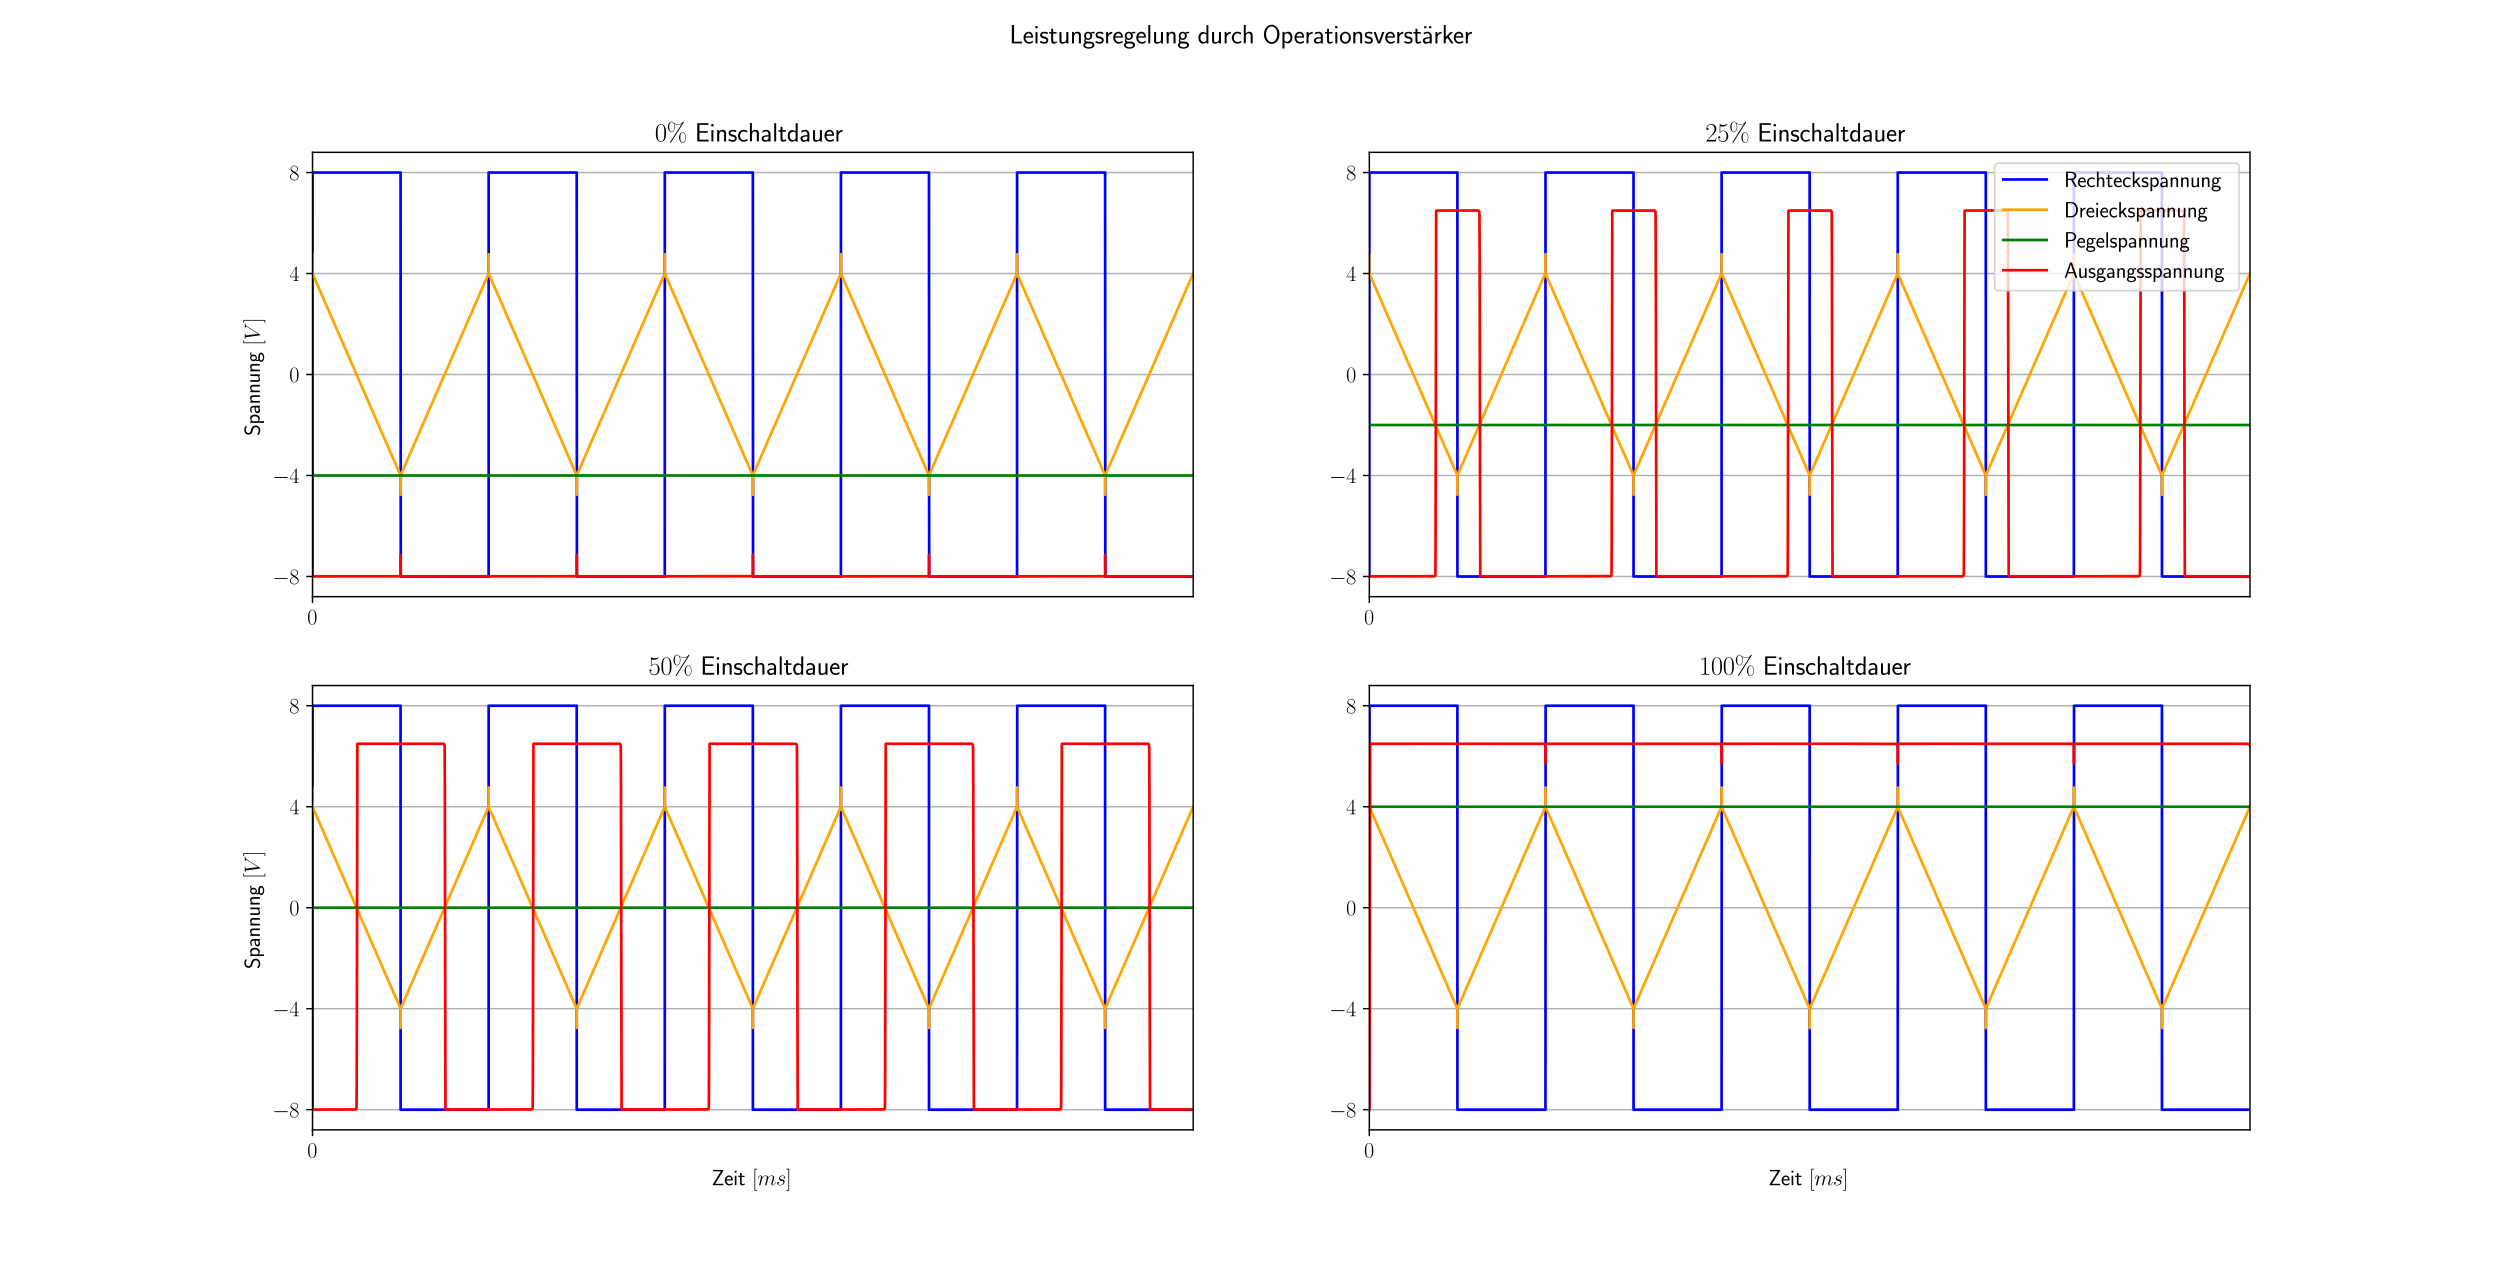 <?xml version="1.0" encoding="utf-8" standalone="no"?>
<!DOCTYPE svg PUBLIC "-//W3C//DTD SVG 1.1//EN"
  "http://www.w3.org/Graphics/SVG/1.1/DTD/svg11.dtd">
<svg xmlns:xlink="http://www.w3.org/1999/xlink" width="1382.4pt" height="702pt" viewBox="0 0 1382.4 702" xmlns="http://www.w3.org/2000/svg" version="1.1">
 <defs>
  <style type="text/css">*{stroke-linejoin: round; stroke-linecap: butt}</style>
 </defs>
 <g id="figure_1">
  <g id="patch_1">
   <path d="M 0 702 
L 1382.4 702 
L 1382.4 0 
L 0 0 
z
" style="fill: #ffffff"/>
  </g>
  <g id="axes_1">
   <g id="patch_2">
    <path d="M 172.8 329.94 
L 659.782 329.94 
L 659.782 84.24 
L 172.8 84.24 
z
" style="fill: #ffffff"/>
   </g>
   <g id="matplotlib.axis_1">
    <g id="xtick_1">
     <g id="line2d_1">
      <path d="M 172.8 329.94 
L 172.8 84.24 
" clip-path="url(#p8cd911a1e4)" style="fill: none; stroke: #b0b0b0; stroke-width: 0.8; stroke-linecap: square"/>
     </g>
     <g id="line2d_2">
      <defs>
       <path id="m63f2068790" d="M 0 0 
L 0 3.5 
" style="stroke: #000000; stroke-width: 0.8"/>
      </defs>
      <g>
       <use xlink:href="#m63f2068790" x="172.8" y="329.94" style="stroke: #000000; stroke-width: 0.8"/>
      </g>
     </g>
     <g id="text_1">
      <!-- $\mathdefault{0}$ -->
      <g transform="translate(169.874 345.242) scale(0.12 -0.12)">
       <defs>
        <path id="CMR17-30" d="M 2688 2025 
C 2688 2416 2682 3080 2413 3591 
C 2176 4039 1798 4198 1466 4198 
C 1158 4198 768 4058 525 3597 
C 269 3118 243 2524 243 2025 
C 243 1661 250 1106 448 619 
C 723 -39 1216 -128 1466 -128 
C 1760 -128 2208 -7 2470 600 
C 2662 1042 2688 1559 2688 2025 
z
M 1466 -26 
C 1056 -26 813 325 723 812 
C 653 1188 653 1738 653 2096 
C 653 2588 653 2997 736 3387 
C 858 3929 1216 4096 1466 4096 
C 1728 4096 2067 3923 2189 3400 
C 2272 3036 2278 2607 2278 2096 
C 2278 1680 2278 1169 2202 792 
C 2067 95 1690 -26 1466 -26 
z
" transform="scale(0.016)"/>
       </defs>
       <use xlink:href="#CMR17-30" transform="scale(0.996)"/>
      </g>
     </g>
    </g>
   </g>
   <g id="matplotlib.axis_2">
    <g id="ytick_1">
     <g id="line2d_3">
      <path d="M 172.8 318.772 
L 659.782 318.772 
" clip-path="url(#p8cd911a1e4)" style="fill: none; stroke: #b0b0b0; stroke-width: 0.8; stroke-linecap: square"/>
     </g>
     <g id="line2d_4">
      <defs>
       <path id="m020bc8556d" d="M 0 0 
L -3.5 0 
" style="stroke: #000000; stroke-width: 0.8"/>
      </defs>
      <g>
       <use xlink:href="#m020bc8556d" x="172.8" y="318.772" style="stroke: #000000; stroke-width: 0.8"/>
      </g>
     </g>
     <g id="text_2">
      <!-- $\mathdefault{−8}$ -->
      <g transform="translate(150.649 322.923) scale(0.12 -0.12)">
       <defs>
        <path id="CMSY10-0" d="M 4218 1472 
C 4326 1472 4442 1472 4442 1600 
C 4442 1728 4326 1728 4218 1728 
L 755 1728 
C 646 1728 531 1728 531 1600 
C 531 1472 646 1472 755 1472 
L 4218 1472 
z
" transform="scale(0.016)"/>
        <path id="CMR17-38" d="M 1741 2264 
C 2144 2467 2554 2773 2554 3263 
C 2554 3841 1990 4179 1472 4179 
C 890 4179 378 3759 378 3180 
C 378 3021 416 2747 666 2505 
C 730 2442 998 2251 1171 2130 
C 883 1983 211 1634 211 934 
C 211 279 838 -128 1459 -128 
C 2144 -128 2720 362 2720 1010 
C 2720 1590 2330 1857 2074 2029 
L 1741 2264 
z
M 902 2822 
C 851 2854 595 3051 595 3351 
C 595 3739 998 4032 1459 4032 
C 1965 4032 2336 3676 2336 3262 
C 2336 2669 1670 2331 1638 2331 
C 1632 2331 1626 2331 1574 2370 
L 902 2822 
z
M 2080 1519 
C 2176 1449 2483 1240 2483 851 
C 2483 381 2010 25 1472 25 
C 890 25 448 438 448 940 
C 448 1443 838 1862 1280 2060 
L 2080 1519 
z
" transform="scale(0.016)"/>
       </defs>
       <use xlink:href="#CMSY10-0" transform="scale(0.996)"/>
       <use xlink:href="#CMR17-38" transform="translate(77.487 0) scale(0.996)"/>
      </g>
     </g>
    </g>
    <g id="ytick_2">
     <g id="line2d_5">
      <path d="M 172.8 262.931 
L 659.782 262.931 
" clip-path="url(#p8cd911a1e4)" style="fill: none; stroke: #b0b0b0; stroke-width: 0.8; stroke-linecap: square"/>
     </g>
     <g id="line2d_6">
      <g>
       <use xlink:href="#m020bc8556d" x="172.8" y="262.931" style="stroke: #000000; stroke-width: 0.8"/>
      </g>
     </g>
     <g id="text_3">
      <!-- $\mathdefault{−4}$ -->
      <g transform="translate(150.649 267.082) scale(0.12 -0.12)">
       <defs>
        <path id="CMR17-34" d="M 2150 4122 
C 2150 4256 2144 4256 2029 4256 
L 128 1254 
L 128 1088 
L 1779 1088 
L 1779 457 
C 1779 224 1766 160 1318 160 
L 1197 160 
L 1197 0 
C 1402 0 1747 0 1965 0 
C 2182 0 2528 0 2733 0 
L 2733 160 
L 2611 160 
C 2163 160 2150 224 2150 457 
L 2150 1088 
L 2803 1088 
L 2803 1254 
L 2150 1254 
L 2150 4122 
z
M 1798 3703 
L 1798 1254 
L 256 1254 
L 1798 3703 
z
" transform="scale(0.016)"/>
       </defs>
       <use xlink:href="#CMSY10-0" transform="scale(0.996)"/>
       <use xlink:href="#CMR17-34" transform="translate(77.487 0) scale(0.996)"/>
      </g>
     </g>
    </g>
    <g id="ytick_3">
     <g id="line2d_7">
      <path d="M 172.8 207.09 
L 659.782 207.09 
" clip-path="url(#p8cd911a1e4)" style="fill: none; stroke: #b0b0b0; stroke-width: 0.8; stroke-linecap: square"/>
     </g>
     <g id="line2d_8">
      <g>
       <use xlink:href="#m020bc8556d" x="172.8" y="207.09" style="stroke: #000000; stroke-width: 0.8"/>
      </g>
     </g>
     <g id="text_4">
      <!-- $\mathdefault{0}$ -->
      <g transform="translate(159.947 211.241) scale(0.12 -0.12)">
       <use xlink:href="#CMR17-30" transform="scale(0.996)"/>
      </g>
     </g>
    </g>
    <g id="ytick_4">
     <g id="line2d_9">
      <path d="M 172.8 151.249 
L 659.782 151.249 
" clip-path="url(#p8cd911a1e4)" style="fill: none; stroke: #b0b0b0; stroke-width: 0.8; stroke-linecap: square"/>
     </g>
     <g id="line2d_10">
      <g>
       <use xlink:href="#m020bc8556d" x="172.8" y="151.249" style="stroke: #000000; stroke-width: 0.8"/>
      </g>
     </g>
     <g id="text_5">
      <!-- $\mathdefault{4}$ -->
      <g transform="translate(159.947 155.4) scale(0.12 -0.12)">
       <use xlink:href="#CMR17-34" transform="scale(0.996)"/>
      </g>
     </g>
    </g>
    <g id="ytick_5">
     <g id="line2d_11">
      <path d="M 172.8 95.408 
L 659.782 95.408 
" clip-path="url(#p8cd911a1e4)" style="fill: none; stroke: #b0b0b0; stroke-width: 0.8; stroke-linecap: square"/>
     </g>
     <g id="line2d_12">
      <g>
       <use xlink:href="#m020bc8556d" x="172.8" y="95.408" style="stroke: #000000; stroke-width: 0.8"/>
      </g>
     </g>
     <g id="text_6">
      <!-- $\mathdefault{8}$ -->
      <g transform="translate(159.947 99.559) scale(0.12 -0.12)">
       <use xlink:href="#CMR17-38" transform="scale(0.996)"/>
      </g>
     </g>
    </g>
    <g id="text_7">
     <!-- Spannung $[ V ]$ -->
     <g transform="translate(143.66 240.999) rotate(-90) scale(0.12 -0.12)">
      <defs>
       <path id="CMSS17-53" d="M 2797 4169 
C 2515 4334 2208 4480 1690 4480 
C 864 4480 333 3879 333 3266 
C 333 3025 403 2753 653 2475 
C 902 2196 1184 2121 1542 2033 
C 1690 1994 1939 1924 1984 1906 
C 2342 1767 2515 1444 2515 1140 
C 2515 742 2202 318 1645 318 
C 1453 318 890 318 358 819 
L 269 318 
C 794 -64 1363 -128 1651 -128 
C 2438 -128 3002 488 3002 1186 
C 3002 1440 2925 1763 2656 2061 
C 2394 2347 2163 2410 1638 2549 
C 1338 2626 1146 2677 986 2873 
C 877 3013 819 3146 819 3317 
C 819 3673 1126 4060 1690 4060 
C 1971 4060 2336 4002 2707 3660 
L 2797 4169 
z
" transform="scale(0.016)"/>
       <path id="CMSS17-70" d="M 966 333 
C 1178 129 1466 -5 1773 -5 
C 2368 -5 2880 603 2880 1412 
C 2880 2159 2496 2816 1946 2816 
C 1626 2816 1242 2702 954 2472 
L 954 2765 
L 480 2765 
L 480 -1216 
L 966 -1216 
L 966 333 
z
M 966 2100 
C 1018 2176 1235 2415 1587 2415 
C 2035 2415 2394 1960 2394 1412 
C 2394 787 1958 384 1530 384 
C 1402 384 1267 415 1139 523 
C 966 674 966 768 966 857 
L 966 2100 
z
" transform="scale(0.016)"/>
       <path id="CMSS17-61" d="M 2406 1791 
C 2406 2392 1978 2808 1402 2808 
C 1120 2808 813 2757 461 2553 
L 499 2135 
C 659 2248 934 2432 1395 2432 
C 1722 2432 1920 2180 1920 1782 
L 1920 1536 
C 896 1536 256 1238 256 726 
C 256 461 416 -64 947 -64 
C 1043 -64 1562 -64 1933 217 
L 1933 -19 
L 2406 -19 
L 2406 1791 
z
M 1920 816 
C 1920 701 1920 548 1728 434 
C 1562 325 1350 325 1261 325 
C 941 325 723 511 723 744 
C 723 1211 1722 1211 1920 1211 
L 1920 816 
z
" transform="scale(0.016)"/>
       <path id="CMSS17-6e" d="M 2618 1877 
C 2618 2283 2522 2816 1798 2816 
C 1389 2816 1120 2606 941 2389 
L 941 2758 
L 474 2758 
L 474 0 
L 960 0 
L 960 1559 
C 960 1964 1114 2428 1549 2428 
C 2112 2428 2131 2048 2131 1829 
L 2131 0 
L 2618 0 
L 2618 1877 
z
" transform="scale(0.016)"/>
       <path id="CMSS17-75" d="M 2618 2739 
L 2131 2739 
L 2131 972 
C 2131 498 1786 306 1421 306 
C 998 306 960 447 960 709 
L 960 2739 
L 474 2739 
L 474 678 
C 474 179 646 -64 1088 -64 
C 1306 -64 1798 -13 2144 306 
L 2144 0 
L 2618 0 
L 2618 2739 
z
" transform="scale(0.016)"/>
       <path id="CMSS17-67" d="M 2848 2808 
C 2483 2808 2170 2738 1914 2617 
C 1702 2777 1485 2808 1338 2808 
C 781 2808 358 2349 358 1814 
C 358 1468 550 1207 563 1195 
C 448 1035 384 863 384 672 
C 384 448 474 289 544 200 
C 211 -3 166 -314 166 -435 
C 166 -898 749 -1280 1498 -1280 
C 2253 -1280 2835 -898 2835 -428 
C 2835 448 1856 448 1587 448 
L 1069 448 
C 973 448 717 448 717 791 
C 717 921 774 1004 781 1010 
C 877 940 1075 832 1338 832 
C 1869 832 2310 1278 2310 1827 
C 2310 2132 2170 2355 2112 2432 
L 2131 2432 
C 2150 2432 2419 2432 2515 2432 
C 2720 2432 2739 2429 2918 2419 
L 2848 2808 
z
M 1338 1182 
C 1120 1182 813 1315 813 1823 
C 813 2375 1165 2464 1331 2464 
C 1549 2464 1856 2331 1856 1823 
C 1856 1271 1504 1182 1338 1182 
z
M 1581 -10 
C 1734 -10 2381 -10 2381 -442 
C 2381 -714 1984 -929 1504 -929 
C 1018 -929 621 -720 621 -435 
C 621 -403 621 -10 1062 -10 
L 1581 -10 
z
" transform="scale(0.016)"/>
       <path id="CMR17-5b" d="M 1504 -1600 
L 1504 -1377 
L 902 -1377 
L 902 4544 
L 1504 4544 
L 1504 4767 
L 678 4767 
L 678 -1600 
L 1504 -1600 
z
" transform="scale(0.016)"/>
       <path id="CMMI12-56" d="M 3962 3640 
C 4179 3984 4378 4136 4704 4162 
C 4768 4168 4819 4168 4819 4282 
C 4819 4308 4806 4346 4749 4346 
C 4634 4346 4358 4346 4243 4346 
C 4058 4346 3866 4346 3686 4346 
C 3635 4346 3571 4346 3571 4226 
C 3571 4168 3629 4162 3654 4162 
C 3891 4143 3917 4029 3917 3952 
C 3917 3857 3827 3710 3821 3704 
L 1811 540 
L 1363 3969 
C 1363 4160 1696 4160 1766 4160 
C 1862 4160 1920 4160 1920 4282 
C 1920 4346 1850 4346 1830 4346 
C 1722 4346 1594 4346 1485 4346 
L 1126 4346 
C 659 4346 467 4346 461 4346 
C 422 4346 346 4346 346 4230 
C 346 4160 390 4160 493 4160 
C 819 4160 838 4102 858 3944 
L 1370 24 
C 1389 -109 1389 -128 1478 -128 
C 1555 -128 1587 -109 1651 -8 
L 3962 3640 
z
" transform="scale(0.016)"/>
       <path id="CMR17-5d" d="M 915 4767 
L 90 4767 
L 90 4544 
L 691 4544 
L 691 -1377 
L 90 -1377 
L 90 -1600 
L 915 -1600 
L 915 4767 
z
" transform="scale(0.016)"/>
      </defs>
      <use xlink:href="#CMSS17-53" transform="scale(0.996)"/>
      <use xlink:href="#CMSS17-70" transform="translate(52.049 0) scale(0.996)"/>
      <use xlink:href="#CMSS17-61" transform="translate(100.253 0) scale(0.996)"/>
      <use xlink:href="#CMSS17-6e" transform="translate(145.175 0) scale(0.996)"/>
      <use xlink:href="#CMSS17-6e" transform="translate(193.38 0) scale(0.996)"/>
      <use xlink:href="#CMSS17-75" transform="translate(241.585 0) scale(0.996)"/>
      <use xlink:href="#CMSS17-6e" transform="translate(289.79 0) scale(0.996)"/>
      <use xlink:href="#CMSS17-67" transform="translate(337.995 0) scale(0.996)"/>
      <use xlink:href="#CMR17-5b" transform="translate(416.068 0) scale(0.996)"/>
      <use xlink:href="#CMMI12-56" transform="translate(440.939 0) scale(0.996)"/>
      <use xlink:href="#CMR17-5d" transform="translate(519.486 0) scale(0.996)"/>
     </g>
    </g>
   </g>
   <g id="line2d_13">
    <path d="M 172.8 318.772 
L 172.819 95.408 
L 221.498 95.408 
L 221.606 318.772 
L 270.196 318.772 
L 270.215 95.408 
L 318.895 95.408 
L 319.004 318.772 
L 367.593 318.772 
L 367.611 95.408 
L 416.291 95.408 
L 416.398 318.772 
L 464.989 318.772 
L 465.008 95.408 
L 513.687 95.408 
L 513.795 318.772 
L 562.385 318.772 
L 562.404 95.408 
L 611.084 95.408 
L 611.191 318.772 
L 659.782 318.772 
L 659.782 318.772 
" clip-path="url(#p8cd911a1e4)" style="fill: none; stroke: #0000ff; stroke-width: 1.5; stroke-linecap: square"/>
   </g>
   <g id="line2d_14">
    <path d="M 172.8 151.25 
L 172.8 140.612 
L 172.81 151.34 
L 172.819 151.291 
L 221.498 262.927 
L 221.498 273.564 
L 221.606 262.683 
L 270.196 151.254 
L 270.196 140.616 
L 270.206 151.347 
L 270.215 151.292 
L 318.895 262.928 
L 318.895 273.566 
L 319.004 262.681 
L 367.593 151.255 
L 367.593 140.617 
L 367.602 151.348 
L 367.611 151.293 
L 416.291 262.93 
L 416.291 273.567 
L 416.398 262.689 
L 464.989 151.257 
L 464.989 140.619 
L 464.999 151.35 
L 465.008 151.295 
L 513.687 262.931 
L 513.687 273.569 
L 513.795 262.689 
L 562.385 151.258 
L 562.385 140.62 
L 562.395 151.351 
L 562.404 151.296 
L 611.084 262.933 
L 611.084 273.571 
L 611.191 262.691 
L 659.782 151.26 
L 659.782 151.26 
" clip-path="url(#p8cd911a1e4)" style="fill: none; stroke: #ffa500; stroke-width: 1.5; stroke-linecap: square"/>
   </g>
   <g id="line2d_15">
    <path d="M 172.8 262.931 
L 659.782 262.931 
L 659.782 262.931 
" clip-path="url(#p8cd911a1e4)" style="fill: none; stroke: #008000; stroke-width: 1.5; stroke-linecap: square"/>
   </g>
   <g id="line2d_16">
    <path d="M 172.8 318.713 
L 220.987 318.647 
L 221.284 318.417 
L 221.455 317.929 
L 221.499 316.969 
L 221.508 306.944 
L 221.606 318.048 
L 221.728 318.406 
L 221.938 318.604 
L 222.288 318.698 
L 222.668 318.711 
L 318.393 318.644 
L 318.68 318.417 
L 318.851 317.927 
L 318.895 317.019 
L 318.904 306.91 
L 319.004 318.056 
L 319.126 318.408 
L 319.413 318.641 
L 319.852 318.707 
L 335.727 318.713 
L 415.867 318.608 
L 416.145 318.294 
L 416.272 317.723 
L 416.292 316.317 
L 416.301 306.88 
L 416.398 318.015 
L 416.53 318.417 
L 416.822 318.646 
L 417.27 318.708 
L 474.076 318.713 
L 513.176 318.647 
L 513.473 318.415 
L 513.644 317.919 
L 513.688 316.976 
L 513.697 306.847 
L 513.795 318.014 
L 513.927 318.417 
L 514.219 318.646 
L 514.667 318.708 
L 567.923 318.713 
L 610.572 318.646 
L 610.865 318.421 
L 611.03 317.973 
L 611.084 317.143 
L 611.093 306.818 
L 611.191 317.997 
L 611.318 318.408 
L 611.605 318.642 
L 612.043 318.707 
L 617.342 318.713 
L 659.782 318.713 
L 659.782 318.713 
" clip-path="url(#p8cd911a1e4)" style="fill: none; stroke: #ff0000; stroke-width: 1.5; stroke-linecap: square"/>
   </g>
   <g id="patch_3">
    <path d="M 172.8 329.94 
L 172.8 84.24 
" style="fill: none; stroke: #000000; stroke-width: 0.8; stroke-linejoin: miter; stroke-linecap: square"/>
   </g>
   <g id="patch_4">
    <path d="M 659.782 329.94 
L 659.782 84.24 
" style="fill: none; stroke: #000000; stroke-width: 0.8; stroke-linejoin: miter; stroke-linecap: square"/>
   </g>
   <g id="patch_5">
    <path d="M 172.8 329.94 
L 659.782 329.94 
" style="fill: none; stroke: #000000; stroke-width: 0.8; stroke-linejoin: miter; stroke-linecap: square"/>
   </g>
   <g id="patch_6">
    <path d="M 172.8 84.24 
L 659.782 84.24 
" style="fill: none; stroke: #000000; stroke-width: 0.8; stroke-linejoin: miter; stroke-linecap: square"/>
   </g>
   <g id="text_8">
    <!-- $0\%$ Einschaltdauer -->
    <g transform="translate(362.101 78.24) scale(0.144 -0.144)">
     <defs>
      <path id="CMR17-25" d="M 4640 959 
C 4640 1698 4275 2240 3846 2240 
C 3411 2240 2970 1736 2970 959 
C 2970 183 3405 -320 3846 -320 
C 4275 -320 4640 215 4640 959 
z
M 3853 -218 
C 3686 -218 3270 -66 3270 959 
C 3270 1991 3686 2138 3853 2138 
C 4205 2138 4525 1634 4525 959 
C 4525 285 4205 -218 3853 -218 
z
M 4083 4577 
C 4128 4647 4134 4653 4134 4685 
C 4134 4761 4077 4800 4026 4800 
C 3962 4800 3936 4756 3891 4706 
C 3520 4190 3008 4134 2746 4134 
C 2106 4134 1715 4494 1594 4607 
C 1510 4682 1389 4800 1171 4800 
C 736 4800 294 4296 294 3519 
C 294 2743 730 2240 1171 2240 
C 1600 2240 1965 2778 1965 3527 
C 1965 3969 1830 4270 1811 4308 
C 2202 4064 2586 4032 2752 4032 
C 3162 4032 3456 4183 3616 4289 
L 3622 4283 
L 858 -84 
C 800 -174 800 -187 800 -206 
C 800 -276 858 -320 915 -320 
C 973 -320 992 -289 1037 -218 
L 4083 4577 
z
M 1178 2342 
C 1011 2342 595 2494 595 3519 
C 595 4551 1011 4698 1178 4698 
C 1530 4698 1850 4194 1850 3519 
C 1850 2845 1530 2342 1178 2342 
z
" transform="scale(0.016)"/>
      <path id="CMSS17-45" d="M 1958 433 
C 1446 433 1216 433 1101 433 
L 1101 2107 
L 3085 2107 
L 3085 2496 
L 1101 2496 
L 1101 4009 
L 1926 4009 
C 2003 4009 2080 4009 2157 4009 
L 3251 4009 
L 3251 4416 
L 563 4416 
L 563 0 
L 3334 0 
L 3334 433 
L 1958 433 
z
" transform="scale(0.016)"/>
      <path id="CMSS17-69" d="M 979 4183 
L 442 4183 
L 442 3648 
L 979 3648 
L 979 4183 
z
M 947 2739 
L 474 2739 
L 474 0 
L 947 0 
L 947 2739 
z
" transform="scale(0.016)"/>
      <path id="CMSS17-73" d="M 2061 2627 
C 1683 2807 1389 2807 1197 2807 
C 742 2807 198 2648 198 2003 
C 198 1359 902 1218 1094 1179 
C 1389 1122 1715 1058 1715 740 
C 1715 337 1254 337 1171 337 
C 915 337 563 407 243 638 
L 166 210 
C 531 0 883 -64 1178 -64 
C 1965 -64 2163 416 2163 781 
C 2163 1094 1984 1305 1862 1401 
C 1651 1568 1574 1587 1050 1696 
C 960 1709 646 1779 646 2066 
C 646 2432 1050 2432 1139 2432 
C 1555 2432 1811 2303 1984 2208 
L 2061 2627 
z
" transform="scale(0.016)"/>
      <path id="CMSS17-63" d="M 2464 2541 
C 2464 2585 2170 2714 2093 2739 
C 1882 2816 1613 2816 1542 2816 
C 710 2816 211 2093 211 1363 
C 211 595 768 -64 1517 -64 
C 1946 -64 2253 76 2502 242 
L 2464 664 
C 2189 453 1869 337 1523 337 
C 1024 337 698 774 698 1369 
C 698 1831 909 2414 1549 2414 
C 1901 2414 2099 2343 2394 2145 
L 2464 2541 
z
" transform="scale(0.016)"/>
      <path id="CMSS17-68" d="M 2618 1891 
C 2618 2292 2522 2820 1798 2820 
C 1395 2820 1133 2623 947 2407 
L 947 4448 
L 474 4448 
L 474 32 
L 960 32 
L 960 1573 
C 960 1973 1114 2432 1549 2432 
C 2112 2432 2131 2056 2131 1839 
L 2131 32 
L 2618 32 
L 2618 1891 
z
" transform="scale(0.016)"/>
      <path id="CMSS17-6c" d="M 947 4416 
L 474 4416 
L 474 0 
L 947 0 
L 947 4416 
z
" transform="scale(0.016)"/>
      <path id="CMSS17-74" d="M 1069 2368 
L 1901 2368 
L 1901 2737 
L 1069 2737 
L 1069 3520 
L 614 3520 
L 614 2737 
L 109 2737 
L 109 2368 
L 602 2368 
L 602 749 
C 602 384 685 -64 1107 -64 
C 1427 -64 1722 25 2003 172 
L 1901 548 
C 1747 414 1562 337 1363 337 
C 1082 337 1069 696 1069 856 
L 1069 2368 
z
" transform="scale(0.016)"/>
      <path id="CMSS17-64" d="M 2611 4416 
L 2138 4416 
L 2138 2438 
C 1939 2603 1613 2756 1254 2756 
C 672 2756 211 2131 211 1347 
C 211 562 666 -64 1235 -64 
C 1677 -64 1971 172 2125 306 
L 2125 -13 
L 2611 -13 
L 2611 4416 
z
M 2125 836 
C 2125 747 2125 653 1926 482 
C 1798 375 1645 325 1498 325 
C 1152 325 698 576 698 1340 
C 698 2134 1210 2368 1562 2368 
C 1798 2368 1990 2254 2125 2065 
L 2125 836 
z
" transform="scale(0.016)"/>
      <path id="CMSS17-65" d="M 2502 1377 
C 2502 1590 2490 2003 2285 2345 
C 2061 2713 1696 2816 1421 2816 
C 755 2816 192 2188 192 1375 
C 192 582 774 -64 1510 -64 
C 1798 -64 2150 19 2470 248 
C 2470 274 2458 414 2451 420 
C 2451 433 2432 630 2432 656 
C 2125 407 1773 325 1517 325 
C 1107 325 666 667 646 1377 
L 2502 1377 
z
M 698 1728 
C 781 2084 1062 2421 1421 2421 
C 1517 2421 1965 2421 2080 1728 
L 698 1728 
z
" transform="scale(0.016)"/>
      <path id="CMSS17-72" d="M 954 1363 
C 954 1965 1395 2368 1958 2368 
L 1958 2789 
C 1549 2789 1165 2585 934 2253 
L 934 2758 
L 480 2758 
L 480 0 
L 954 0 
L 954 1363 
z
" transform="scale(0.016)"/>
     </defs>
     <use xlink:href="#CMR17-30" transform="scale(0.996)"/>
     <use xlink:href="#CMR17-25" transform="translate(45.69 0) scale(0.996)"/>
     <use xlink:href="#CMSS17-45" transform="translate(153.839 0) scale(0.996)"/>
     <use xlink:href="#CMSS17-69" transform="translate(209.731 0) scale(0.996)"/>
     <use xlink:href="#CMSS17-6e" transform="translate(231.912 0) scale(0.996)"/>
     <use xlink:href="#CMSS17-73" transform="translate(280.117 0) scale(0.996)"/>
     <use xlink:href="#CMSS17-63" transform="translate(316.03 0) scale(0.996)"/>
     <use xlink:href="#CMSS17-68" transform="translate(357.669 0) scale(0.996)"/>
     <use xlink:href="#CMSS17-61" transform="translate(405.874 0) scale(0.996)"/>
     <use xlink:href="#CMSS17-6c" transform="translate(450.796 0) scale(0.996)"/>
     <use xlink:href="#CMSS17-74" transform="translate(472.977 0) scale(0.996)"/>
     <use xlink:href="#CMSS17-64" transform="translate(506.808 0) scale(0.996)"/>
     <use xlink:href="#CMSS17-61" transform="translate(555.013 0) scale(0.996)"/>
     <use xlink:href="#CMSS17-75" transform="translate(599.935 0) scale(0.996)"/>
     <use xlink:href="#CMSS17-65" transform="translate(648.14 0) scale(0.996)"/>
     <use xlink:href="#CMSS17-72" transform="translate(689.779 0) scale(0.996)"/>
    </g>
   </g>
  </g>
  <g id="axes_2">
   <g id="patch_7">
    <path d="M 757.178 329.94 
L 1244.16 329.94 
L 1244.16 84.24 
L 757.178 84.24 
z
" style="fill: #ffffff"/>
   </g>
   <g id="matplotlib.axis_3">
    <g id="xtick_2">
     <g id="line2d_17">
      <path d="M 757.178 329.94 
L 757.178 84.24 
" clip-path="url(#pc4c878a487)" style="fill: none; stroke: #b0b0b0; stroke-width: 0.8; stroke-linecap: square"/>
     </g>
     <g id="line2d_18">
      <g>
       <use xlink:href="#m63f2068790" x="757.178" y="329.94" style="stroke: #000000; stroke-width: 0.8"/>
      </g>
     </g>
     <g id="text_9">
      <!-- $\mathdefault{0}$ -->
      <g transform="translate(754.252 345.242) scale(0.12 -0.12)">
       <use xlink:href="#CMR17-30" transform="scale(0.996)"/>
      </g>
     </g>
    </g>
   </g>
   <g id="matplotlib.axis_4">
    <g id="ytick_6">
     <g id="line2d_19">
      <path d="M 757.178 318.772 
L 1244.16 318.772 
" clip-path="url(#pc4c878a487)" style="fill: none; stroke: #b0b0b0; stroke-width: 0.8; stroke-linecap: square"/>
     </g>
     <g id="line2d_20">
      <g>
       <use xlink:href="#m020bc8556d" x="757.178" y="318.772" style="stroke: #000000; stroke-width: 0.8"/>
      </g>
     </g>
     <g id="text_10">
      <!-- $\mathdefault{−8}$ -->
      <g transform="translate(735.027 322.923) scale(0.12 -0.12)">
       <use xlink:href="#CMSY10-0" transform="scale(0.996)"/>
       <use xlink:href="#CMR17-38" transform="translate(77.487 0) scale(0.996)"/>
      </g>
     </g>
    </g>
    <g id="ytick_7">
     <g id="line2d_21">
      <path d="M 757.178 262.931 
L 1244.16 262.931 
" clip-path="url(#pc4c878a487)" style="fill: none; stroke: #b0b0b0; stroke-width: 0.8; stroke-linecap: square"/>
     </g>
     <g id="line2d_22">
      <g>
       <use xlink:href="#m020bc8556d" x="757.178" y="262.931" style="stroke: #000000; stroke-width: 0.8"/>
      </g>
     </g>
     <g id="text_11">
      <!-- $\mathdefault{−4}$ -->
      <g transform="translate(735.027 267.082) scale(0.12 -0.12)">
       <use xlink:href="#CMSY10-0" transform="scale(0.996)"/>
       <use xlink:href="#CMR17-34" transform="translate(77.487 0) scale(0.996)"/>
      </g>
     </g>
    </g>
    <g id="ytick_8">
     <g id="line2d_23">
      <path d="M 757.178 207.09 
L 1244.16 207.09 
" clip-path="url(#pc4c878a487)" style="fill: none; stroke: #b0b0b0; stroke-width: 0.8; stroke-linecap: square"/>
     </g>
     <g id="line2d_24">
      <g>
       <use xlink:href="#m020bc8556d" x="757.178" y="207.09" style="stroke: #000000; stroke-width: 0.8"/>
      </g>
     </g>
     <g id="text_12">
      <!-- $\mathdefault{0}$ -->
      <g transform="translate(744.325 211.241) scale(0.12 -0.12)">
       <use xlink:href="#CMR17-30" transform="scale(0.996)"/>
      </g>
     </g>
    </g>
    <g id="ytick_9">
     <g id="line2d_25">
      <path d="M 757.178 151.249 
L 1244.16 151.249 
" clip-path="url(#pc4c878a487)" style="fill: none; stroke: #b0b0b0; stroke-width: 0.8; stroke-linecap: square"/>
     </g>
     <g id="line2d_26">
      <g>
       <use xlink:href="#m020bc8556d" x="757.178" y="151.249" style="stroke: #000000; stroke-width: 0.8"/>
      </g>
     </g>
     <g id="text_13">
      <!-- $\mathdefault{4}$ -->
      <g transform="translate(744.325 155.4) scale(0.12 -0.12)">
       <use xlink:href="#CMR17-34" transform="scale(0.996)"/>
      </g>
     </g>
    </g>
    <g id="ytick_10">
     <g id="line2d_27">
      <path d="M 757.178 95.408 
L 1244.16 95.408 
" clip-path="url(#pc4c878a487)" style="fill: none; stroke: #b0b0b0; stroke-width: 0.8; stroke-linecap: square"/>
     </g>
     <g id="line2d_28">
      <g>
       <use xlink:href="#m020bc8556d" x="757.178" y="95.408" style="stroke: #000000; stroke-width: 0.8"/>
      </g>
     </g>
     <g id="text_14">
      <!-- $\mathdefault{8}$ -->
      <g transform="translate(744.325 99.559) scale(0.12 -0.12)">
       <use xlink:href="#CMR17-38" transform="scale(0.996)"/>
      </g>
     </g>
    </g>
   </g>
   <g id="line2d_29">
    <path d="M 757.178 318.772 
L 757.197 95.408 
L 805.876 95.408 
L 805.895 318.772 
L 854.575 318.772 
L 854.594 95.408 
L 903.273 95.408 
L 903.291 318.772 
L 951.971 318.772 
L 951.99 95.408 
L 1000.669 95.408 
L 1000.691 318.772 
L 1049.367 318.772 
L 1049.386 95.408 
L 1098.065 95.408 
L 1098.086 318.772 
L 1146.764 318.772 
L 1146.78 95.408 
L 1195.462 95.408 
L 1195.481 318.772 
L 1244.16 318.772 
L 1244.16 318.772 
" clip-path="url(#pc4c878a487)" style="fill: none; stroke: #0000ff; stroke-width: 1.5; stroke-linecap: square"/>
   </g>
   <g id="line2d_30">
    <path d="M 757.178 151.25 
L 757.178 140.612 
L 757.188 151.34 
L 757.197 151.291 
L 805.876 262.927 
L 805.876 273.564 
L 805.886 262.831 
L 805.895 262.889 
L 854.575 151.037 
L 854.575 140.616 
L 854.584 151.343 
L 854.594 151.292 
L 903.273 262.928 
L 903.273 273.566 
L 903.282 262.835 
L 903.291 262.89 
L 951.971 151.255 
L 951.971 140.617 
L 951.98 151.348 
L 951.99 151.293 
L 1000.669 262.93 
L 1000.669 273.568 
L 1000.679 262.841 
L 1000.691 262.885 
L 1049.367 151.257 
L 1049.367 140.619 
L 1049.377 151.35 
L 1049.386 151.295 
L 1098.065 262.931 
L 1098.065 273.569 
L 1098.075 262.836 
L 1098.086 262.888 
L 1146.764 151.258 
L 1146.764 140.62 
L 1146.773 151.351 
L 1146.78 151.29 
L 1195.462 262.933 
L 1195.462 273.571 
L 1195.471 262.84 
L 1195.481 262.895 
L 1244.16 151.26 
L 1244.16 151.26 
" clip-path="url(#pc4c878a487)" style="fill: none; stroke: #ffa500; stroke-width: 1.5; stroke-linecap: square"/>
   </g>
   <g id="line2d_31">
    <path d="M 757.178 235.01 
L 1244.16 235.01 
L 1244.16 235.01 
" clip-path="url(#pc4c878a487)" style="fill: none; stroke: #008000; stroke-width: 1.5; stroke-linecap: square"/>
   </g>
   <g id="line2d_32">
    <path d="M 757.178 318.71 
L 793.22 318.633 
L 793.498 318.401 
L 793.663 317.897 
L 793.722 316.825 
L 793.79 306.661 
L 793.931 245.375 
L 794.131 116.535 
L 794.531 116.421 
L 816.244 116.409 
L 817.403 116.44 
L 817.749 116.601 
L 818.021 117.29 
L 818.085 119.223 
L 818.182 140.499 
L 818.367 248.101 
L 818.532 318.623 
L 818.941 318.702 
L 831.125 318.71 
L 890.68 318.603 
L 890.957 318.282 
L 891.084 317.674 
L 891.123 316.506 
L 891.211 299.713 
L 891.396 197.56 
L 891.521 116.547 
L 891.916 116.422 
L 914.731 116.43 
L 914.95 116.48 
L 915.316 116.856 
L 915.442 117.551 
L 915.51 122.853 
L 915.647 169.645 
L 915.92 318.619 
L 916.315 318.701 
L 924.847 318.71 
L 988.003 318.637 
L 988.295 318.392 
L 988.456 317.891 
L 988.514 316.779 
L 988.582 306.444 
L 988.743 232.341 
L 988.939 116.517 
L 989.153 116.442 
L 994.14 116.408 
L 1012.138 116.431 
L 1012.493 116.56 
L 1012.805 117.213 
L 1012.878 119.152 
L 1012.975 140.22 
L 1013.153 242.399 
L 1013.309 318.615 
L 1013.558 318.686 
L 1013.86 318.706 
L 1085.229 318.682 
L 1085.633 318.47 
L 1085.823 318.049 
L 1085.901 317.168 
L 1085.949 312.37 
L 1086.081 266.656 
L 1086.345 116.509 
L 1086.769 116.418 
L 1102.424 116.407 
L 1109.553 116.433 
L 1109.909 116.574 
L 1110.206 117.238 
L 1110.274 119.053 
L 1110.371 139.814 
L 1110.543 236.35 
L 1110.723 318.623 
L 1111.132 318.702 
L 1122.289 318.71 
L 1182.834 318.62 
L 1183.136 318.3 
L 1183.268 317.711 
L 1183.312 316.392 
L 1183.394 300.704 
L 1183.575 203.732 
L 1183.73 116.517 
L 1184.144 116.419 
L 1206.136 116.41 
L 1207.023 116.446 
L 1207.368 116.633 
L 1207.612 117.308 
L 1207.675 119.428 
L 1207.773 141.286 
L 1207.955 248.654 
L 1208.111 318.619 
L 1208.506 318.701 
L 1216.034 318.71 
L 1244.16 318.71 
L 1244.16 318.71 
" clip-path="url(#pc4c878a487)" style="fill: none; stroke: #ff0000; stroke-width: 1.5; stroke-linecap: square"/>
   </g>
   <g id="patch_8">
    <path d="M 757.178 329.94 
L 757.178 84.24 
" style="fill: none; stroke: #000000; stroke-width: 0.8; stroke-linejoin: miter; stroke-linecap: square"/>
   </g>
   <g id="patch_9">
    <path d="M 1244.16 329.94 
L 1244.16 84.24 
" style="fill: none; stroke: #000000; stroke-width: 0.8; stroke-linejoin: miter; stroke-linecap: square"/>
   </g>
   <g id="patch_10">
    <path d="M 757.178 329.94 
L 1244.16 329.94 
" style="fill: none; stroke: #000000; stroke-width: 0.8; stroke-linejoin: miter; stroke-linecap: square"/>
   </g>
   <g id="patch_11">
    <path d="M 757.178 84.24 
L 1244.16 84.24 
" style="fill: none; stroke: #000000; stroke-width: 0.8; stroke-linejoin: miter; stroke-linecap: square"/>
   </g>
   <g id="text_15">
    <!-- $25\%$ Einschaltdauer -->
    <g transform="translate(942.967 78.24) scale(0.144 -0.144)">
     <defs>
      <path id="CMR17-32" d="M 2669 989 
L 2554 989 
C 2490 536 2438 459 2413 420 
C 2381 369 1920 369 1830 369 
L 602 369 
C 832 619 1280 1072 1824 1597 
C 2214 1967 2669 2402 2669 3035 
C 2669 3790 2067 4224 1395 4224 
C 691 4224 262 3604 262 3030 
C 262 2780 448 2748 525 2748 
C 589 2748 781 2787 781 3010 
C 781 3207 614 3264 525 3264 
C 486 3264 448 3258 422 3245 
C 544 3790 915 4058 1306 4058 
C 1862 4058 2227 3617 2227 3035 
C 2227 2479 1901 2000 1536 1584 
L 262 146 
L 262 0 
L 2515 0 
L 2669 989 
z
" transform="scale(0.016)"/>
      <path id="CMR17-35" d="M 730 3692 
C 794 3666 1056 3584 1325 3584 
C 1920 3584 2246 3911 2432 4100 
C 2432 4157 2432 4192 2394 4192 
C 2387 4192 2374 4192 2323 4163 
C 2099 4058 1837 3973 1517 3973 
C 1325 3973 1037 3999 723 4139 
C 653 4171 640 4171 634 4171 
C 602 4171 595 4164 595 4037 
L 595 2203 
C 595 2089 595 2057 659 2057 
C 691 2057 704 2070 736 2114 
C 941 2401 1222 2522 1542 2522 
C 1766 2522 2246 2382 2246 1289 
C 2246 1085 2246 715 2054 421 
C 1894 159 1645 25 1370 25 
C 947 25 518 320 403 814 
C 429 807 480 795 506 795 
C 589 795 749 840 749 1038 
C 749 1210 627 1280 506 1280 
C 358 1280 262 1190 262 1011 
C 262 454 704 -128 1382 -128 
C 2042 -128 2669 440 2669 1264 
C 2669 2030 2170 2624 1549 2624 
C 1222 2624 947 2503 730 2274 
L 730 3692 
z
" transform="scale(0.016)"/>
     </defs>
     <use xlink:href="#CMR17-32" transform="scale(0.996)"/>
     <use xlink:href="#CMR17-35" transform="translate(45.69 0) scale(0.996)"/>
     <use xlink:href="#CMR17-25" transform="translate(91.381 0) scale(0.996)"/>
     <use xlink:href="#CMSS17-45" transform="translate(199.53 0) scale(0.996)"/>
     <use xlink:href="#CMSS17-69" transform="translate(255.422 0) scale(0.996)"/>
     <use xlink:href="#CMSS17-6e" transform="translate(277.602 0) scale(0.996)"/>
     <use xlink:href="#CMSS17-73" transform="translate(325.807 0) scale(0.996)"/>
     <use xlink:href="#CMSS17-63" transform="translate(361.721 0) scale(0.996)"/>
     <use xlink:href="#CMSS17-68" transform="translate(403.36 0) scale(0.996)"/>
     <use xlink:href="#CMSS17-61" transform="translate(451.565 0) scale(0.996)"/>
     <use xlink:href="#CMSS17-6c" transform="translate(496.487 0) scale(0.996)"/>
     <use xlink:href="#CMSS17-74" transform="translate(518.667 0) scale(0.996)"/>
     <use xlink:href="#CMSS17-64" transform="translate(552.499 0) scale(0.996)"/>
     <use xlink:href="#CMSS17-61" transform="translate(600.704 0) scale(0.996)"/>
     <use xlink:href="#CMSS17-75" transform="translate(645.626 0) scale(0.996)"/>
     <use xlink:href="#CMSS17-65" transform="translate(693.831 0) scale(0.996)"/>
     <use xlink:href="#CMSS17-72" transform="translate(735.469 0) scale(0.996)"/>
    </g>
   </g>
   <g id="legend_1">
    <g id="patch_12">
     <path d="M 1105.36 160.738 
L 1235.76 160.738 
Q 1238.16 160.738 1238.16 158.338 
L 1238.16 92.64 
Q 1238.16 90.24 1235.76 90.24 
L 1105.36 90.24 
Q 1102.96 90.24 1102.96 92.64 
L 1102.96 158.338 
Q 1102.96 160.738 1105.36 160.738 
z
" style="fill: #ffffff; opacity: 0.8; stroke: #cccccc; stroke-linejoin: miter"/>
    </g>
    <g id="line2d_33">
     <path d="M 1107.76 99.24 
L 1119.76 99.24 
L 1131.76 99.24 
" style="fill: none; stroke: #0000ff; stroke-width: 1.5; stroke-linecap: square"/>
    </g>
    <g id="text_16">
     <!-- Rechteckspannung -->
     <g transform="translate(1141.36 103.44) scale(0.12 -0.12)">
      <defs>
       <path id="CMSS17-52" d="M 2522 2109 
L 2534 2115 
C 3533 2459 3539 3147 3539 3268 
C 3539 3873 2925 4453 2003 4453 
L 570 4453 
L 570 32 
L 1094 32 
L 1094 2048 
L 2035 2048 
L 3168 32 
L 3706 32 
L 2522 2109 
z
M 1094 2437 
L 1094 4096 
L 1933 4096 
C 2746 4096 3034 3637 3034 3267 
C 3034 2922 2778 2437 1933 2437 
L 1094 2437 
z
" transform="scale(0.016)"/>
       <path id="CMSS17-6b" d="M 1696 1688 
L 2688 2739 
L 2074 2739 
L 954 1554 
L 954 4416 
L 480 4416 
L 480 0 
L 947 0 
L 947 892 
L 1376 1344 
L 2278 0 
L 2822 0 
L 1696 1688 
z
" transform="scale(0.016)"/>
      </defs>
      <use xlink:href="#CMSS17-52" transform="scale(0.996)"/>
      <use xlink:href="#CMSS17-65" transform="translate(60.416 0) scale(0.996)"/>
      <use xlink:href="#CMSS17-63" transform="translate(102.055 0) scale(0.996)"/>
      <use xlink:href="#CMSS17-68" transform="translate(143.694 0) scale(0.996)"/>
      <use xlink:href="#CMSS17-74" transform="translate(191.899 0) scale(0.996)"/>
      <use xlink:href="#CMSS17-65" transform="translate(225.73 0) scale(0.996)"/>
      <use xlink:href="#CMSS17-63" transform="translate(267.369 0) scale(0.996)"/>
      <use xlink:href="#CMSS17-6b" transform="translate(309.008 0) scale(0.996)"/>
      <use xlink:href="#CMSS17-73" transform="translate(354.61 0) scale(0.996)"/>
      <use xlink:href="#CMSS17-70" transform="translate(390.524 0) scale(0.996)"/>
      <use xlink:href="#CMSS17-61" transform="translate(438.729 0) scale(0.996)"/>
      <use xlink:href="#CMSS17-6e" transform="translate(483.651 0) scale(0.996)"/>
      <use xlink:href="#CMSS17-6e" transform="translate(531.856 0) scale(0.996)"/>
      <use xlink:href="#CMSS17-75" transform="translate(580.061 0) scale(0.996)"/>
      <use xlink:href="#CMSS17-6e" transform="translate(628.266 0) scale(0.996)"/>
      <use xlink:href="#CMSS17-67" transform="translate(676.471 0) scale(0.996)"/>
     </g>
    </g>
    <g id="line2d_34">
     <path d="M 1107.76 115.965 
L 1119.76 115.965 
L 1131.76 115.965 
" style="fill: none; stroke: #ffa500; stroke-width: 1.5; stroke-linecap: square"/>
    </g>
    <g id="text_17">
     <!-- Dreieckspannung -->
     <g transform="translate(1141.36 120.165) scale(0.12 -0.12)">
      <defs>
       <path id="CMSS17-44" d="M 570 4416 
L 570 0 
L 2144 0 
C 3194 0 4000 980 4000 2170 
C 4000 3398 3194 4416 2144 4416 
L 570 4416 
z
M 1094 357 
L 1094 4059 
L 2003 4059 
C 2861 4059 3475 3277 3475 2170 
C 3475 1107 2867 357 2003 357 
L 1094 357 
z
" transform="scale(0.016)"/>
      </defs>
      <use xlink:href="#CMSS17-44" transform="scale(0.996)"/>
      <use xlink:href="#CMSS17-72" transform="translate(67.543 0) scale(0.996)"/>
      <use xlink:href="#CMSS17-65" transform="translate(99.453 0) scale(0.996)"/>
      <use xlink:href="#CMSS17-69" transform="translate(141.091 0) scale(0.996)"/>
      <use xlink:href="#CMSS17-65" transform="translate(163.272 0) scale(0.996)"/>
      <use xlink:href="#CMSS17-63" transform="translate(204.911 0) scale(0.996)"/>
      <use xlink:href="#CMSS17-6b" transform="translate(246.55 0) scale(0.996)"/>
      <use xlink:href="#CMSS17-73" transform="translate(292.152 0) scale(0.996)"/>
      <use xlink:href="#CMSS17-70" transform="translate(328.066 0) scale(0.996)"/>
      <use xlink:href="#CMSS17-61" transform="translate(376.271 0) scale(0.996)"/>
      <use xlink:href="#CMSS17-6e" transform="translate(421.193 0) scale(0.996)"/>
      <use xlink:href="#CMSS17-6e" transform="translate(469.398 0) scale(0.996)"/>
      <use xlink:href="#CMSS17-75" transform="translate(517.603 0) scale(0.996)"/>
      <use xlink:href="#CMSS17-6e" transform="translate(565.808 0) scale(0.996)"/>
      <use xlink:href="#CMSS17-67" transform="translate(614.012 0) scale(0.996)"/>
     </g>
    </g>
    <g id="line2d_35">
     <path d="M 1107.76 132.689 
L 1119.76 132.689 
L 1131.76 132.689 
" style="fill: none; stroke: #008000; stroke-width: 1.5; stroke-linecap: square"/>
    </g>
    <g id="text_18">
     <!-- Pegelspannung -->
     <g transform="translate(1141.36 136.889) scale(0.12 -0.12)">
      <defs>
       <path id="CMSS17-50" d="M 2106 1856 
C 2874 1856 3501 2453 3501 3158 
C 3501 3850 2899 4453 2067 4453 
L 570 4453 
L 570 0 
L 1107 0 
L 1107 1856 
L 2106 1856 
z
M 1926 4096 
C 2669 4096 2995 3627 2995 3157 
C 2995 2720 2694 2226 1926 2226 
L 1094 2226 
L 1094 4096 
L 1926 4096 
z
" transform="scale(0.016)"/>
      </defs>
      <use xlink:href="#CMSS17-50" transform="scale(0.996)"/>
      <use xlink:href="#CMSS17-65" transform="translate(57.133 0) scale(0.996)"/>
      <use xlink:href="#CMSS17-67" transform="translate(98.772 0) scale(0.996)"/>
      <use xlink:href="#CMSS17-65" transform="translate(145.616 0) scale(0.996)"/>
      <use xlink:href="#CMSS17-6c" transform="translate(187.254 0) scale(0.996)"/>
      <use xlink:href="#CMSS17-73" transform="translate(209.435 0) scale(0.996)"/>
      <use xlink:href="#CMSS17-70" transform="translate(245.349 0) scale(0.996)"/>
      <use xlink:href="#CMSS17-61" transform="translate(293.554 0) scale(0.996)"/>
      <use xlink:href="#CMSS17-6e" transform="translate(338.476 0) scale(0.996)"/>
      <use xlink:href="#CMSS17-6e" transform="translate(386.68 0) scale(0.996)"/>
      <use xlink:href="#CMSS17-75" transform="translate(434.885 0) scale(0.996)"/>
      <use xlink:href="#CMSS17-6e" transform="translate(483.09 0) scale(0.996)"/>
      <use xlink:href="#CMSS17-67" transform="translate(531.295 0) scale(0.996)"/>
     </g>
    </g>
    <g id="line2d_36">
     <path d="M 1107.76 149.414 
L 1119.76 149.414 
L 1131.76 149.414 
" style="fill: none; stroke: #ff0000; stroke-width: 1.5; stroke-linecap: square"/>
    </g>
    <g id="text_19">
     <!-- Ausgangsspannung -->
     <g transform="translate(1141.36 153.614) scale(0.12 -0.12)">
      <defs>
       <path id="CMSS17-41" d="M 2272 4416 
L 1722 4416 
L 166 0 
L 653 0 
L 1101 1280 
L 2816 1280 
L 3270 0 
L 3827 0 
L 2272 4416 
z
M 2694 1637 
L 1222 1637 
C 1530 2528 1914 3638 1958 3925 
L 1965 3925 
C 2010 3663 2138 3281 2246 2956 
L 2694 1637 
z
" transform="scale(0.016)"/>
      </defs>
      <use xlink:href="#CMSS17-41" transform="scale(0.996)"/>
      <use xlink:href="#CMSS17-75" transform="translate(62.218 0) scale(0.996)"/>
      <use xlink:href="#CMSS17-73" transform="translate(110.423 0) scale(0.996)"/>
      <use xlink:href="#CMSS17-67" transform="translate(146.336 0) scale(0.996)"/>
      <use xlink:href="#CMSS17-61" transform="translate(193.18 0) scale(0.996)"/>
      <use xlink:href="#CMSS17-6e" transform="translate(238.102 0) scale(0.996)"/>
      <use xlink:href="#CMSS17-67" transform="translate(286.307 0) scale(0.996)"/>
      <use xlink:href="#CMSS17-73" transform="translate(333.15 0) scale(0.996)"/>
      <use xlink:href="#CMSS17-73" transform="translate(369.064 0) scale(0.996)"/>
      <use xlink:href="#CMSS17-70" transform="translate(404.978 0) scale(0.996)"/>
      <use xlink:href="#CMSS17-61" transform="translate(453.182 0) scale(0.996)"/>
      <use xlink:href="#CMSS17-6e" transform="translate(498.104 0) scale(0.996)"/>
      <use xlink:href="#CMSS17-6e" transform="translate(546.309 0) scale(0.996)"/>
      <use xlink:href="#CMSS17-75" transform="translate(594.514 0) scale(0.996)"/>
      <use xlink:href="#CMSS17-6e" transform="translate(642.719 0) scale(0.996)"/>
      <use xlink:href="#CMSS17-67" transform="translate(690.924 0) scale(0.996)"/>
     </g>
    </g>
   </g>
  </g>
  <g id="axes_3">
   <g id="patch_13">
    <path d="M 172.8 624.78 
L 659.782 624.78 
L 659.782 379.08 
L 172.8 379.08 
z
" style="fill: #ffffff"/>
   </g>
   <g id="matplotlib.axis_5">
    <g id="xtick_3">
     <g id="line2d_37">
      <path d="M 172.8 624.78 
L 172.8 379.08 
" clip-path="url(#p5d9b4b5958)" style="fill: none; stroke: #b0b0b0; stroke-width: 0.8; stroke-linecap: square"/>
     </g>
     <g id="line2d_38">
      <g>
       <use xlink:href="#m63f2068790" x="172.8" y="624.78" style="stroke: #000000; stroke-width: 0.8"/>
      </g>
     </g>
     <g id="text_20">
      <!-- $\mathdefault{0}$ -->
      <g transform="translate(169.874 640.082) scale(0.12 -0.12)">
       <use xlink:href="#CMR17-30" transform="scale(0.996)"/>
      </g>
     </g>
    </g>
    <g id="text_21">
     <!-- Zeit $[ ms ]$ -->
     <g transform="translate(393.543 655.373) scale(0.12 -0.12)">
      <defs>
       <path id="CMSS17-5a" d="M 3341 4155 
L 3341 4416 
L 416 4416 
L 416 4015 
L 1613 4015 
C 1690 4015 1766 4015 1843 4015 
L 2662 4015 
L 333 274 
L 333 0 
L 3373 0 
L 3373 414 
L 2803 414 
C 2272 414 1734 414 1203 414 
L 1011 414 
L 3341 4155 
z
" transform="scale(0.016)"/>
       <path id="CMMI12-6d" d="M 1318 1871 
C 1331 1910 1491 2229 1728 2433 
C 1894 2586 2112 2689 2362 2689 
C 2618 2689 2707 2497 2707 2242 
C 2707 2203 2707 2076 2630 1775 
L 2470 1118 
C 2419 926 2298 453 2285 383 
C 2259 287 2221 121 2221 96 
C 2221 6 2291 -64 2387 -64 
C 2579 -64 2611 83 2669 313 
L 3053 1839 
C 3066 1890 3398 2689 4102 2689 
C 4358 2689 4448 2497 4448 2242 
C 4448 1884 4198 1188 4058 805 
C 4000 651 3968 568 3968 453 
C 3968 166 4166 -64 4474 -64 
C 5069 -64 5293 875 5293 913 
C 5293 945 5267 971 5229 971 
C 5171 971 5165 952 5133 843 
C 4986 332 4749 64 4493 64 
C 4429 64 4326 64 4326 269 
C 4326 436 4403 640 4429 710 
C 4544 1018 4832 1773 4832 2145 
C 4832 2528 4608 2816 4122 2816 
C 3693 2816 3347 2574 3091 2197 
C 3072 2542 2861 2816 2381 2816 
C 1811 2816 1510 2415 1395 2255 
C 1376 2618 1114 2816 832 2816 
C 646 2816 499 2727 378 2484 
C 262 2254 173 1865 173 1839 
C 173 1814 198 1782 243 1782 
C 294 1782 301 1788 339 1935 
C 435 2312 557 2689 813 2689 
C 960 2689 1011 2586 1011 2395 
C 1011 2254 947 2005 902 1807 
L 723 1118 
C 698 996 627 709 595 594 
C 550 428 480 128 480 96 
C 480 6 550 -64 646 -64 
C 723 -64 813 -26 864 70 
C 877 102 934 326 966 453 
L 1107 1028 
L 1318 1871 
z
" transform="scale(0.016)"/>
       <path id="CMMI12-73" d="M 1459 1280 
C 1568 1261 1741 1223 1779 1216 
C 1862 1192 2150 1090 2150 783 
C 2150 586 1971 70 1229 70 
C 1094 70 614 70 486 436 
C 742 404 870 603 870 745 
C 870 880 781 950 653 950 
C 512 950 326 841 326 552 
C 326 173 710 -64 1222 -64 
C 2195 -64 2483 651 2483 984 
C 2483 1079 2483 1258 2278 1462 
C 2118 1616 1965 1648 1619 1718 
C 1446 1756 1171 1814 1171 2101 
C 1171 2229 1286 2689 1894 2689 
C 2163 2689 2426 2589 2490 2368 
C 2208 2368 2195 2125 2195 2119 
C 2195 1984 2317 1946 2374 1946 
C 2464 1946 2643 2015 2643 2281 
C 2643 2545 2400 2816 1901 2816 
C 1062 2816 838 2160 838 1899 
C 838 1414 1312 1312 1459 1280 
z
" transform="scale(0.016)"/>
      </defs>
      <use xlink:href="#CMSS17-5a" transform="scale(0.996)"/>
      <use xlink:href="#CMSS17-65" transform="translate(57.253 0) scale(0.996)"/>
      <use xlink:href="#CMSS17-69" transform="translate(98.892 0) scale(0.996)"/>
      <use xlink:href="#CMSS17-74" transform="translate(121.073 0) scale(0.996)"/>
      <use xlink:href="#CMR17-5b" transform="translate(186.134 0) scale(0.996)"/>
      <use xlink:href="#CMMI12-6d" transform="translate(211.005 0) scale(0.996)"/>
      <use xlink:href="#CMMI12-73" transform="translate(296.332 0) scale(0.996)"/>
      <use xlink:href="#CMR17-5d" transform="translate(342.282 0) scale(0.996)"/>
     </g>
    </g>
   </g>
   <g id="matplotlib.axis_6">
    <g id="ytick_11">
     <g id="line2d_39">
      <path d="M 172.8 613.612 
L 659.782 613.612 
" clip-path="url(#p5d9b4b5958)" style="fill: none; stroke: #b0b0b0; stroke-width: 0.8; stroke-linecap: square"/>
     </g>
     <g id="line2d_40">
      <g>
       <use xlink:href="#m020bc8556d" x="172.8" y="613.612" style="stroke: #000000; stroke-width: 0.8"/>
      </g>
     </g>
     <g id="text_22">
      <!-- $\mathdefault{−8}$ -->
      <g transform="translate(150.649 617.763) scale(0.12 -0.12)">
       <use xlink:href="#CMSY10-0" transform="scale(0.996)"/>
       <use xlink:href="#CMR17-38" transform="translate(77.487 0) scale(0.996)"/>
      </g>
     </g>
    </g>
    <g id="ytick_12">
     <g id="line2d_41">
      <path d="M 172.8 557.771 
L 659.782 557.771 
" clip-path="url(#p5d9b4b5958)" style="fill: none; stroke: #b0b0b0; stroke-width: 0.8; stroke-linecap: square"/>
     </g>
     <g id="line2d_42">
      <g>
       <use xlink:href="#m020bc8556d" x="172.8" y="557.771" style="stroke: #000000; stroke-width: 0.8"/>
      </g>
     </g>
     <g id="text_23">
      <!-- $\mathdefault{−4}$ -->
      <g transform="translate(150.649 561.922) scale(0.12 -0.12)">
       <use xlink:href="#CMSY10-0" transform="scale(0.996)"/>
       <use xlink:href="#CMR17-34" transform="translate(77.487 0) scale(0.996)"/>
      </g>
     </g>
    </g>
    <g id="ytick_13">
     <g id="line2d_43">
      <path d="M 172.8 501.93 
L 659.782 501.93 
" clip-path="url(#p5d9b4b5958)" style="fill: none; stroke: #b0b0b0; stroke-width: 0.8; stroke-linecap: square"/>
     </g>
     <g id="line2d_44">
      <g>
       <use xlink:href="#m020bc8556d" x="172.8" y="501.93" style="stroke: #000000; stroke-width: 0.8"/>
      </g>
     </g>
     <g id="text_24">
      <!-- $\mathdefault{0}$ -->
      <g transform="translate(159.947 506.081) scale(0.12 -0.12)">
       <use xlink:href="#CMR17-30" transform="scale(0.996)"/>
      </g>
     </g>
    </g>
    <g id="ytick_14">
     <g id="line2d_45">
      <path d="M 172.8 446.089 
L 659.782 446.089 
" clip-path="url(#p5d9b4b5958)" style="fill: none; stroke: #b0b0b0; stroke-width: 0.8; stroke-linecap: square"/>
     </g>
     <g id="line2d_46">
      <g>
       <use xlink:href="#m020bc8556d" x="172.8" y="446.089" style="stroke: #000000; stroke-width: 0.8"/>
      </g>
     </g>
     <g id="text_25">
      <!-- $\mathdefault{4}$ -->
      <g transform="translate(159.947 450.24) scale(0.12 -0.12)">
       <use xlink:href="#CMR17-34" transform="scale(0.996)"/>
      </g>
     </g>
    </g>
    <g id="ytick_15">
     <g id="line2d_47">
      <path d="M 172.8 390.248 
L 659.782 390.248 
" clip-path="url(#p5d9b4b5958)" style="fill: none; stroke: #b0b0b0; stroke-width: 0.8; stroke-linecap: square"/>
     </g>
     <g id="line2d_48">
      <g>
       <use xlink:href="#m020bc8556d" x="172.8" y="390.248" style="stroke: #000000; stroke-width: 0.8"/>
      </g>
     </g>
     <g id="text_26">
      <!-- $\mathdefault{8}$ -->
      <g transform="translate(159.947 394.399) scale(0.12 -0.12)">
       <use xlink:href="#CMR17-38" transform="scale(0.996)"/>
      </g>
     </g>
    </g>
    <g id="text_27">
     <!-- Spannung $[ V ]$ -->
     <g transform="translate(143.66 535.839) rotate(-90) scale(0.12 -0.12)">
      <use xlink:href="#CMSS17-53" transform="scale(0.996)"/>
      <use xlink:href="#CMSS17-70" transform="translate(52.049 0) scale(0.996)"/>
      <use xlink:href="#CMSS17-61" transform="translate(100.253 0) scale(0.996)"/>
      <use xlink:href="#CMSS17-6e" transform="translate(145.175 0) scale(0.996)"/>
      <use xlink:href="#CMSS17-6e" transform="translate(193.38 0) scale(0.996)"/>
      <use xlink:href="#CMSS17-75" transform="translate(241.585 0) scale(0.996)"/>
      <use xlink:href="#CMSS17-6e" transform="translate(289.79 0) scale(0.996)"/>
      <use xlink:href="#CMSS17-67" transform="translate(337.995 0) scale(0.996)"/>
      <use xlink:href="#CMR17-5b" transform="translate(416.068 0) scale(0.996)"/>
      <use xlink:href="#CMMI12-56" transform="translate(440.939 0) scale(0.996)"/>
      <use xlink:href="#CMR17-5d" transform="translate(519.486 0) scale(0.996)"/>
     </g>
    </g>
   </g>
   <g id="line2d_49">
    <path d="M 172.8 613.612 
L 172.819 390.248 
L 221.498 390.248 
L 221.517 613.612 
L 270.196 613.612 
L 270.215 390.248 
L 318.895 390.248 
L 318.913 613.612 
L 367.593 613.612 
L 367.611 390.248 
L 416.291 390.248 
L 416.31 613.612 
L 464.989 613.612 
L 465.008 390.248 
L 513.687 390.248 
L 513.706 613.612 
L 562.385 613.612 
L 562.488 390.248 
L 611.084 390.248 
L 611.102 613.612 
L 659.782 613.612 
L 659.782 613.612 
" clip-path="url(#p5d9b4b5958)" style="fill: none; stroke: #0000ff; stroke-width: 1.5; stroke-linecap: square"/>
   </g>
   <g id="line2d_50">
    <path d="M 172.8 446.09 
L 172.8 435.452 
L 172.81 446.18 
L 172.819 446.131 
L 221.498 557.767 
L 221.498 568.404 
L 221.508 557.673 
L 221.517 557.729 
L 270.196 446.094 
L 270.196 435.456 
L 270.206 446.187 
L 270.215 446.132 
L 318.895 557.768 
L 318.895 568.406 
L 318.904 557.675 
L 318.913 557.73 
L 367.593 446.095 
L 367.593 435.457 
L 367.602 446.188 
L 367.611 446.133 
L 416.291 557.77 
L 416.291 568.408 
L 416.3 557.676 
L 416.31 557.732 
L 464.989 446.097 
L 464.989 435.459 
L 464.999 446.19 
L 465.008 446.135 
L 513.687 557.771 
L 513.687 568.409 
L 513.697 557.678 
L 513.706 557.733 
L 562.385 446.098 
L 562.385 435.46 
L 562.488 446.328 
L 611.084 557.773 
L 611.084 568.411 
L 611.093 557.68 
L 611.102 557.735 
L 659.782 446.1 
L 659.782 446.1 
" clip-path="url(#p5d9b4b5958)" style="fill: none; stroke: #ffa500; stroke-width: 1.5; stroke-linecap: square"/>
   </g>
   <g id="line2d_51">
    <path d="M 172.8 501.93 
L 659.782 501.93 
L 659.782 501.93 
" clip-path="url(#p5d9b4b5958)" style="fill: none; stroke: #008000; stroke-width: 1.5; stroke-linecap: square"/>
   </g>
   <g id="line2d_52">
    <path d="M 172.8 613.547 
L 196.638 613.482 
L 196.935 613.254 
L 197.106 612.769 
L 197.169 611.687 
L 197.237 601.67 
L 197.374 543.909 
L 197.602 411.355 
L 198.026 411.262 
L 241.825 411.253 
L 245.146 411.275 
L 245.502 411.407 
L 245.808 412.064 
L 245.877 413.71 
L 245.974 433.756 
L 246.149 531.238 
L 246.31 613.451 
L 246.733 613.539 
L 256.707 613.547 
L 294.063 613.471 
L 294.351 613.224 
L 294.511 612.702 
L 294.57 611.397 
L 294.658 594.897 
L 294.843 493.828 
L 294.992 411.359 
L 295.411 411.263 
L 301.138 411.252 
L 342.567 411.279 
L 342.917 411.422 
L 343.209 412.092 
L 343.278 414.026 
L 343.375 435.079 
L 343.547 531.745 
L 343.727 613.461 
L 344.136 613.539 
L 355.507 613.547 
L 391.474 613.464 
L 391.747 613.223 
L 391.908 612.697 
L 391.966 611.354 
L 392.054 594.692 
L 392.239 493.322 
L 392.388 411.359 
L 392.807 411.263 
L 419.403 411.247 
L 440.06 411.298 
L 440.406 411.518 
L 440.62 412.21 
L 440.679 414.415 
L 440.791 441.988 
L 440.978 559.741 
L 441.114 613.457 
L 441.514 613.538 
L 449.242 613.547 
L 488.861 613.468 
L 489.139 613.229 
L 489.299 612.727 
L 489.358 611.607 
L 489.426 601.293 
L 489.587 527.616 
L 489.762 411.389 
L 490.162 411.266 
L 523.091 411.249 
L 537.33 411.275 
L 537.69 411.406 
L 537.997 412.049 
L 538.07 413.914 
L 538.168 434.627 
L 538.341 531.847 
L 538.521 613.461 
L 538.935 613.539 
L 547.949 613.547 
L 586.243 613.474 
L 586.535 613.228 
L 586.696 612.722 
L 586.754 611.57 
L 586.817 602.305 
L 586.973 533.506 
L 587.158 411.389 
L 587.333 411.298 
L 588.137 411.254 
L 634.736 411.276 
L 635.092 411.409 
L 635.398 412.078 
L 635.467 413.86 
L 635.564 434.403 
L 635.737 531.187 
L 635.898 613.451 
L 636.175 613.527 
L 636.711 613.546 
L 659.782 613.547 
L 659.782 613.547 
" clip-path="url(#p5d9b4b5958)" style="fill: none; stroke: #ff0000; stroke-width: 1.5; stroke-linecap: square"/>
   </g>
   <g id="patch_14">
    <path d="M 172.8 624.78 
L 172.8 379.08 
" style="fill: none; stroke: #000000; stroke-width: 0.8; stroke-linejoin: miter; stroke-linecap: square"/>
   </g>
   <g id="patch_15">
    <path d="M 659.782 624.78 
L 659.782 379.08 
" style="fill: none; stroke: #000000; stroke-width: 0.8; stroke-linejoin: miter; stroke-linecap: square"/>
   </g>
   <g id="patch_16">
    <path d="M 172.8 624.78 
L 659.782 624.78 
" style="fill: none; stroke: #000000; stroke-width: 0.8; stroke-linejoin: miter; stroke-linecap: square"/>
   </g>
   <g id="patch_17">
    <path d="M 172.8 379.08 
L 659.782 379.08 
" style="fill: none; stroke: #000000; stroke-width: 0.8; stroke-linejoin: miter; stroke-linecap: square"/>
   </g>
   <g id="text_28">
    <!-- $50\%$ Einschaltdauer -->
    <g transform="translate(358.589 373.08) scale(0.144 -0.144)">
     <use xlink:href="#CMR17-35" transform="scale(0.996)"/>
     <use xlink:href="#CMR17-30" transform="translate(45.69 0) scale(0.996)"/>
     <use xlink:href="#CMR17-25" transform="translate(91.381 0) scale(0.996)"/>
     <use xlink:href="#CMSS17-45" transform="translate(199.53 0) scale(0.996)"/>
     <use xlink:href="#CMSS17-69" transform="translate(255.422 0) scale(0.996)"/>
     <use xlink:href="#CMSS17-6e" transform="translate(277.602 0) scale(0.996)"/>
     <use xlink:href="#CMSS17-73" transform="translate(325.807 0) scale(0.996)"/>
     <use xlink:href="#CMSS17-63" transform="translate(361.721 0) scale(0.996)"/>
     <use xlink:href="#CMSS17-68" transform="translate(403.36 0) scale(0.996)"/>
     <use xlink:href="#CMSS17-61" transform="translate(451.565 0) scale(0.996)"/>
     <use xlink:href="#CMSS17-6c" transform="translate(496.487 0) scale(0.996)"/>
     <use xlink:href="#CMSS17-74" transform="translate(518.667 0) scale(0.996)"/>
     <use xlink:href="#CMSS17-64" transform="translate(552.499 0) scale(0.996)"/>
     <use xlink:href="#CMSS17-61" transform="translate(600.704 0) scale(0.996)"/>
     <use xlink:href="#CMSS17-75" transform="translate(645.626 0) scale(0.996)"/>
     <use xlink:href="#CMSS17-65" transform="translate(693.831 0) scale(0.996)"/>
     <use xlink:href="#CMSS17-72" transform="translate(735.469 0) scale(0.996)"/>
    </g>
   </g>
  </g>
  <g id="axes_4">
   <g id="patch_18">
    <path d="M 757.178 624.78 
L 1244.16 624.78 
L 1244.16 379.08 
L 757.178 379.08 
z
" style="fill: #ffffff"/>
   </g>
   <g id="matplotlib.axis_7">
    <g id="xtick_4">
     <g id="line2d_53">
      <path d="M 757.178 624.78 
L 757.178 379.08 
" clip-path="url(#pa2032a26a1)" style="fill: none; stroke: #b0b0b0; stroke-width: 0.8; stroke-linecap: square"/>
     </g>
     <g id="line2d_54">
      <g>
       <use xlink:href="#m63f2068790" x="757.178" y="624.78" style="stroke: #000000; stroke-width: 0.8"/>
      </g>
     </g>
     <g id="text_29">
      <!-- $\mathdefault{0}$ -->
      <g transform="translate(754.252 640.082) scale(0.12 -0.12)">
       <use xlink:href="#CMR17-30" transform="scale(0.996)"/>
      </g>
     </g>
    </g>
    <g id="text_30">
     <!-- Zeit $[ ms ]$ -->
     <g transform="translate(977.921 655.373) scale(0.12 -0.12)">
      <use xlink:href="#CMSS17-5a" transform="scale(0.996)"/>
      <use xlink:href="#CMSS17-65" transform="translate(57.253 0) scale(0.996)"/>
      <use xlink:href="#CMSS17-69" transform="translate(98.892 0) scale(0.996)"/>
      <use xlink:href="#CMSS17-74" transform="translate(121.073 0) scale(0.996)"/>
      <use xlink:href="#CMR17-5b" transform="translate(186.134 0) scale(0.996)"/>
      <use xlink:href="#CMMI12-6d" transform="translate(211.005 0) scale(0.996)"/>
      <use xlink:href="#CMMI12-73" transform="translate(296.332 0) scale(0.996)"/>
      <use xlink:href="#CMR17-5d" transform="translate(342.282 0) scale(0.996)"/>
     </g>
    </g>
   </g>
   <g id="matplotlib.axis_8">
    <g id="ytick_16">
     <g id="line2d_55">
      <path d="M 757.178 613.612 
L 1244.16 613.612 
" clip-path="url(#pa2032a26a1)" style="fill: none; stroke: #b0b0b0; stroke-width: 0.8; stroke-linecap: square"/>
     </g>
     <g id="line2d_56">
      <g>
       <use xlink:href="#m020bc8556d" x="757.178" y="613.612" style="stroke: #000000; stroke-width: 0.8"/>
      </g>
     </g>
     <g id="text_31">
      <!-- $\mathdefault{−8}$ -->
      <g transform="translate(735.027 617.763) scale(0.12 -0.12)">
       <use xlink:href="#CMSY10-0" transform="scale(0.996)"/>
       <use xlink:href="#CMR17-38" transform="translate(77.487 0) scale(0.996)"/>
      </g>
     </g>
    </g>
    <g id="ytick_17">
     <g id="line2d_57">
      <path d="M 757.178 557.771 
L 1244.16 557.771 
" clip-path="url(#pa2032a26a1)" style="fill: none; stroke: #b0b0b0; stroke-width: 0.8; stroke-linecap: square"/>
     </g>
     <g id="line2d_58">
      <g>
       <use xlink:href="#m020bc8556d" x="757.178" y="557.771" style="stroke: #000000; stroke-width: 0.8"/>
      </g>
     </g>
     <g id="text_32">
      <!-- $\mathdefault{−4}$ -->
      <g transform="translate(735.027 561.922) scale(0.12 -0.12)">
       <use xlink:href="#CMSY10-0" transform="scale(0.996)"/>
       <use xlink:href="#CMR17-34" transform="translate(77.487 0) scale(0.996)"/>
      </g>
     </g>
    </g>
    <g id="ytick_18">
     <g id="line2d_59">
      <path d="M 757.178 501.93 
L 1244.16 501.93 
" clip-path="url(#pa2032a26a1)" style="fill: none; stroke: #b0b0b0; stroke-width: 0.8; stroke-linecap: square"/>
     </g>
     <g id="line2d_60">
      <g>
       <use xlink:href="#m020bc8556d" x="757.178" y="501.93" style="stroke: #000000; stroke-width: 0.8"/>
      </g>
     </g>
     <g id="text_33">
      <!-- $\mathdefault{0}$ -->
      <g transform="translate(744.325 506.081) scale(0.12 -0.12)">
       <use xlink:href="#CMR17-30" transform="scale(0.996)"/>
      </g>
     </g>
    </g>
    <g id="ytick_19">
     <g id="line2d_61">
      <path d="M 757.178 446.089 
L 1244.16 446.089 
" clip-path="url(#pa2032a26a1)" style="fill: none; stroke: #b0b0b0; stroke-width: 0.8; stroke-linecap: square"/>
     </g>
     <g id="line2d_62">
      <g>
       <use xlink:href="#m020bc8556d" x="757.178" y="446.089" style="stroke: #000000; stroke-width: 0.8"/>
      </g>
     </g>
     <g id="text_34">
      <!-- $\mathdefault{4}$ -->
      <g transform="translate(744.325 450.24) scale(0.12 -0.12)">
       <use xlink:href="#CMR17-34" transform="scale(0.996)"/>
      </g>
     </g>
    </g>
    <g id="ytick_20">
     <g id="line2d_63">
      <path d="M 757.178 390.248 
L 1244.16 390.248 
" clip-path="url(#pa2032a26a1)" style="fill: none; stroke: #b0b0b0; stroke-width: 0.8; stroke-linecap: square"/>
     </g>
     <g id="line2d_64">
      <g>
       <use xlink:href="#m020bc8556d" x="757.178" y="390.248" style="stroke: #000000; stroke-width: 0.8"/>
      </g>
     </g>
     <g id="text_35">
      <!-- $\mathdefault{8}$ -->
      <g transform="translate(744.325 394.399) scale(0.12 -0.12)">
       <use xlink:href="#CMR17-38" transform="scale(0.996)"/>
      </g>
     </g>
    </g>
   </g>
   <g id="line2d_65">
    <path d="M 757.178 613.612 
L 757.286 390.248 
L 805.876 390.248 
L 805.891 613.612 
L 854.575 613.612 
L 854.672 390.248 
L 903.273 390.248 
L 903.291 613.612 
L 951.971 613.612 
L 952.068 390.248 
L 1000.669 390.248 
L 1000.688 613.612 
L 1049.367 613.612 
L 1049.47 390.248 
L 1098.065 390.248 
L 1098.084 613.612 
L 1146.764 613.612 
L 1146.857 390.248 
L 1195.462 390.248 
L 1195.481 613.612 
L 1244.16 613.612 
L 1244.16 613.612 
" clip-path="url(#pa2032a26a1)" style="fill: none; stroke: #0000ff; stroke-width: 1.5; stroke-linecap: square"/>
   </g>
   <g id="line2d_66">
    <path d="M 757.178 446.09 
L 757.178 435.453 
L 757.286 446.334 
L 805.876 557.767 
L 805.876 568.404 
L 805.886 557.678 
L 805.891 557.739 
L 854.575 446.094 
L 854.575 435.456 
L 854.672 446.312 
L 903.273 557.768 
L 903.273 568.406 
L 903.282 557.675 
L 903.291 557.73 
L 951.971 446.095 
L 951.971 435.457 
L 952.068 446.313 
L 1000.669 557.77 
L 1000.669 568.408 
L 1000.679 557.677 
L 1000.688 557.732 
L 1049.367 446.097 
L 1049.367 435.459 
L 1049.47 446.327 
L 1098.065 557.771 
L 1098.065 568.409 
L 1098.075 557.678 
L 1098.084 557.733 
L 1146.764 446.098 
L 1146.764 435.46 
L 1146.857 446.307 
L 1195.462 557.773 
L 1195.462 568.411 
L 1195.471 557.68 
L 1195.481 557.735 
L 1244.16 446.1 
L 1244.16 446.1 
" clip-path="url(#pa2032a26a1)" style="fill: none; stroke: #ffa500; stroke-width: 1.5; stroke-linecap: square"/>
   </g>
   <g id="line2d_67">
    <path d="M 757.178 446.089 
L 1244.16 446.089 
L 1244.16 446.089 
" clip-path="url(#pa2032a26a1)" style="fill: none; stroke: #008000; stroke-width: 1.5; stroke-linecap: square"/>
   </g>
   <g id="line2d_68">
    <path d="M 757.178 611.197 
L 757.187 613.247 
L 757.261 604.667 
L 757.398 549.871 
L 757.631 411.363 
L 758.064 411.27 
L 811.244 411.248 
L 853.889 411.285 
L 854.244 411.426 
L 854.536 412.078 
L 854.576 413.549 
L 854.584 422.184 
L 854.672 412.165 
L 854.735 411.697 
L 855.091 411.332 
L 855.67 411.264 
L 951.328 411.292 
L 951.679 411.46 
L 951.971 412.492 
L 951.98 422.155 
L 952.068 412.139 
L 952.146 411.662 
L 952.501 411.327 
L 953.066 411.264 
L 1019.014 411.252 
L 1048.934 411.358 
L 1049.314 411.976 
L 1049.369 413.424 
L 1049.377 422.12 
L 1049.47 411.988 
L 1049.747 411.405 
L 1050.122 411.28 
L 1073.424 411.254 
L 1146.072 411.284 
L 1146.432 411.424 
L 1146.729 412.091 
L 1146.765 413.52 
L 1146.773 422.092 
L 1146.857 412.257 
L 1146.896 411.772 
L 1147.368 411.305 
L 1148.254 411.262 
L 1243.498 411.288 
L 1243.848 411.44 
L 1244.16 412.456 
L 1244.16 412.456 
" clip-path="url(#pa2032a26a1)" style="fill: none; stroke: #ff0000; stroke-width: 1.5; stroke-linecap: square"/>
   </g>
   <g id="patch_19">
    <path d="M 757.178 624.78 
L 757.178 379.08 
" style="fill: none; stroke: #000000; stroke-width: 0.8; stroke-linejoin: miter; stroke-linecap: square"/>
   </g>
   <g id="patch_20">
    <path d="M 1244.16 624.78 
L 1244.16 379.08 
" style="fill: none; stroke: #000000; stroke-width: 0.8; stroke-linejoin: miter; stroke-linecap: square"/>
   </g>
   <g id="patch_21">
    <path d="M 757.178 624.78 
L 1244.16 624.78 
" style="fill: none; stroke: #000000; stroke-width: 0.8; stroke-linejoin: miter; stroke-linecap: square"/>
   </g>
   <g id="patch_22">
    <path d="M 757.178 379.08 
L 1244.16 379.08 
" style="fill: none; stroke: #000000; stroke-width: 0.8; stroke-linejoin: miter; stroke-linecap: square"/>
   </g>
   <g id="text_36">
    <!-- $100\%$ Einschaltdauer -->
    <g transform="translate(939.455 373.08) scale(0.144 -0.144)">
     <defs>
      <path id="CMR17-31" d="M 1702 4058 
C 1702 4192 1696 4192 1606 4192 
C 1357 3916 979 3827 621 3827 
C 602 3827 570 3827 563 3808 
C 557 3795 557 3782 557 3648 
C 755 3648 1088 3686 1344 3839 
L 1344 461 
C 1344 236 1331 160 781 160 
L 589 160 
L 589 0 
C 896 0 1216 0 1523 0 
C 1830 0 2150 0 2458 0 
L 2458 160 
L 2266 160 
C 1715 160 1702 230 1702 458 
L 1702 4058 
z
" transform="scale(0.016)"/>
     </defs>
     <use xlink:href="#CMR17-31" transform="scale(0.996)"/>
     <use xlink:href="#CMR17-30" transform="translate(45.69 0) scale(0.996)"/>
     <use xlink:href="#CMR17-30" transform="translate(91.381 0) scale(0.996)"/>
     <use xlink:href="#CMR17-25" transform="translate(137.071 0) scale(0.996)"/>
     <use xlink:href="#CMSS17-45" transform="translate(245.22 0) scale(0.996)"/>
     <use xlink:href="#CMSS17-69" transform="translate(301.112 0) scale(0.996)"/>
     <use xlink:href="#CMSS17-6e" transform="translate(323.293 0) scale(0.996)"/>
     <use xlink:href="#CMSS17-73" transform="translate(371.498 0) scale(0.996)"/>
     <use xlink:href="#CMSS17-63" transform="translate(407.411 0) scale(0.996)"/>
     <use xlink:href="#CMSS17-68" transform="translate(449.05 0) scale(0.996)"/>
     <use xlink:href="#CMSS17-61" transform="translate(497.255 0) scale(0.996)"/>
     <use xlink:href="#CMSS17-6c" transform="translate(542.177 0) scale(0.996)"/>
     <use xlink:href="#CMSS17-74" transform="translate(564.358 0) scale(0.996)"/>
     <use xlink:href="#CMSS17-64" transform="translate(598.189 0) scale(0.996)"/>
     <use xlink:href="#CMSS17-61" transform="translate(646.394 0) scale(0.996)"/>
     <use xlink:href="#CMSS17-75" transform="translate(691.316 0) scale(0.996)"/>
     <use xlink:href="#CMSS17-65" transform="translate(739.521 0) scale(0.996)"/>
     <use xlink:href="#CMSS17-72" transform="translate(781.16 0) scale(0.996)"/>
    </g>
   </g>
  </g>
  <g id="text_37">
   <!-- Leistungsregelung durch Operationsverstärker -->
   <g transform="translate(558.215 24.003) scale(0.144 -0.144)">
    <defs>
     <path id="CMSS17-4c" d="M 1670 414 
C 1594 414 1517 414 1440 414 
L 1101 414 
L 1101 4416 
L 563 4416 
L 563 0 
L 3002 0 
L 3002 414 
L 1670 414 
z
" transform="scale(0.016)"/>
     <path id="CMSS17-4f" d="M 4096 2178 
C 4096 3503 3219 4497 2214 4497 
C 1210 4497 333 3497 333 2178 
C 333 847 1222 -128 2214 -128 
C 3206 -128 4096 847 4096 2178 
z
M 2214 273 
C 1510 273 870 1057 870 2261 
C 870 3433 1549 4096 2214 4096 
C 2880 4096 3558 3433 3558 2261 
C 3558 1051 2912 273 2214 273 
z
" transform="scale(0.016)"/>
     <path id="CMSS17-6f" d="M 2829 1356 
C 2829 2176 2221 2816 1504 2816 
C 768 2816 173 2157 173 1356 
C 173 544 787 -64 1498 -64 
C 2227 -64 2829 563 2829 1356 
z
M 1504 337 
C 1050 337 659 709 659 1408 
C 659 2151 1114 2427 1498 2427 
C 1914 2427 2342 2126 2342 1408 
C 2342 683 1926 337 1504 337 
z
" transform="scale(0.016)"/>
     <path id="CMSS17-76" d="M 2675 2752 
L 2176 2752 
L 1747 1556 
C 1613 1165 1421 627 1389 352 
L 1382 352 
C 1370 468 1318 634 1286 749 
C 1248 890 1197 1056 1158 1172 
L 595 2752 
L 83 2752 
L 1094 0 
L 1664 0 
L 2675 2752 
z
" transform="scale(0.016)"/>
     <path id="CMSS17-7f" d="M 1178 4164 
L 659 4164 
L 659 3648 
L 1178 3648 
L 1178 4164 
z
M 2342 4164 
L 1824 4164 
L 1824 3648 
L 2342 3648 
L 2342 4164 
z
" transform="scale(0.016)"/>
    </defs>
    <use xlink:href="#CMSS17-4c" transform="scale(0.996)"/>
    <use xlink:href="#CMSS17-65" transform="translate(50.687 0) scale(0.996)"/>
    <use xlink:href="#CMSS17-69" transform="translate(92.326 0) scale(0.996)"/>
    <use xlink:href="#CMSS17-73" transform="translate(114.507 0) scale(0.996)"/>
    <use xlink:href="#CMSS17-74" transform="translate(150.42 0) scale(0.996)"/>
    <use xlink:href="#CMSS17-75" transform="translate(184.252 0) scale(0.996)"/>
    <use xlink:href="#CMSS17-6e" transform="translate(232.457 0) scale(0.996)"/>
    <use xlink:href="#CMSS17-67" transform="translate(280.662 0) scale(0.996)"/>
    <use xlink:href="#CMSS17-73" transform="translate(327.505 0) scale(0.996)"/>
    <use xlink:href="#CMSS17-72" transform="translate(363.419 0) scale(0.996)"/>
    <use xlink:href="#CMSS17-65" transform="translate(395.329 0) scale(0.996)"/>
    <use xlink:href="#CMSS17-67" transform="translate(436.967 0) scale(0.996)"/>
    <use xlink:href="#CMSS17-65" transform="translate(483.811 0) scale(0.996)"/>
    <use xlink:href="#CMSS17-6c" transform="translate(525.45 0) scale(0.996)"/>
    <use xlink:href="#CMSS17-75" transform="translate(547.631 0) scale(0.996)"/>
    <use xlink:href="#CMSS17-6e" transform="translate(595.836 0) scale(0.996)"/>
    <use xlink:href="#CMSS17-67" transform="translate(644.04 0) scale(0.996)"/>
    <use xlink:href="#CMSS17-64" transform="translate(722.113 0) scale(0.996)"/>
    <use xlink:href="#CMSS17-75" transform="translate(770.318 0) scale(0.996)"/>
    <use xlink:href="#CMSS17-72" transform="translate(818.523 0) scale(0.996)"/>
    <use xlink:href="#CMSS17-63" transform="translate(850.433 0) scale(0.996)"/>
    <use xlink:href="#CMSS17-68" transform="translate(892.072 0) scale(0.996)"/>
    <use xlink:href="#CMSS17-4f" transform="translate(971.506 0) scale(0.996)"/>
    <use xlink:href="#CMSS17-70" transform="translate(1040.53 0) scale(0.996)"/>
    <use xlink:href="#CMSS17-65" transform="translate(1091.337 0) scale(0.996)"/>
    <use xlink:href="#CMSS17-72" transform="translate(1132.976 0) scale(0.996)"/>
    <use xlink:href="#CMSS17-61" transform="translate(1164.886 0) scale(0.996)"/>
    <use xlink:href="#CMSS17-74" transform="translate(1209.808 0) scale(0.996)"/>
    <use xlink:href="#CMSS17-69" transform="translate(1243.639 0) scale(0.996)"/>
    <use xlink:href="#CMSS17-6f" transform="translate(1265.82 0) scale(0.996)"/>
    <use xlink:href="#CMSS17-6e" transform="translate(1312.664 0) scale(0.996)"/>
    <use xlink:href="#CMSS17-73" transform="translate(1360.869 0) scale(0.996)"/>
    <use xlink:href="#CMSS17-76" transform="translate(1396.782 0) scale(0.996)"/>
    <use xlink:href="#CMSS17-65" transform="translate(1439.782 0) scale(0.996)"/>
    <use xlink:href="#CMSS17-72" transform="translate(1481.421 0) scale(0.996)"/>
    <use xlink:href="#CMSS17-73" transform="translate(1513.331 0) scale(0.996)"/>
    <use xlink:href="#CMSS17-74" transform="translate(1549.245 0) scale(0.996)"/>
    <use xlink:href="#CMSS17-7f" transform="translate(1582.115 0) scale(0.996)"/>
    <use xlink:href="#CMSS17-61" transform="translate(1583.076 0) scale(0.996)"/>
    <use xlink:href="#CMSS17-72" transform="translate(1627.998 0) scale(0.996)"/>
    <use xlink:href="#CMSS17-6b" transform="translate(1659.908 0) scale(0.996)"/>
    <use xlink:href="#CMSS17-65" transform="translate(1702.908 0) scale(0.996)"/>
    <use xlink:href="#CMSS17-72" transform="translate(1744.547 0) scale(0.996)"/>
   </g>
  </g>
 </g>
 <defs>
  <clipPath id="p8cd911a1e4">
   <rect x="172.8" y="84.24" width="486.982" height="245.7"/>
  </clipPath>
  <clipPath id="pc4c878a487">
   <rect x="757.178" y="84.24" width="486.982" height="245.7"/>
  </clipPath>
  <clipPath id="p5d9b4b5958">
   <rect x="172.8" y="379.08" width="486.982" height="245.7"/>
  </clipPath>
  <clipPath id="pa2032a26a1">
   <rect x="757.178" y="379.08" width="486.982" height="245.7"/>
  </clipPath>
 </defs>
</svg>
